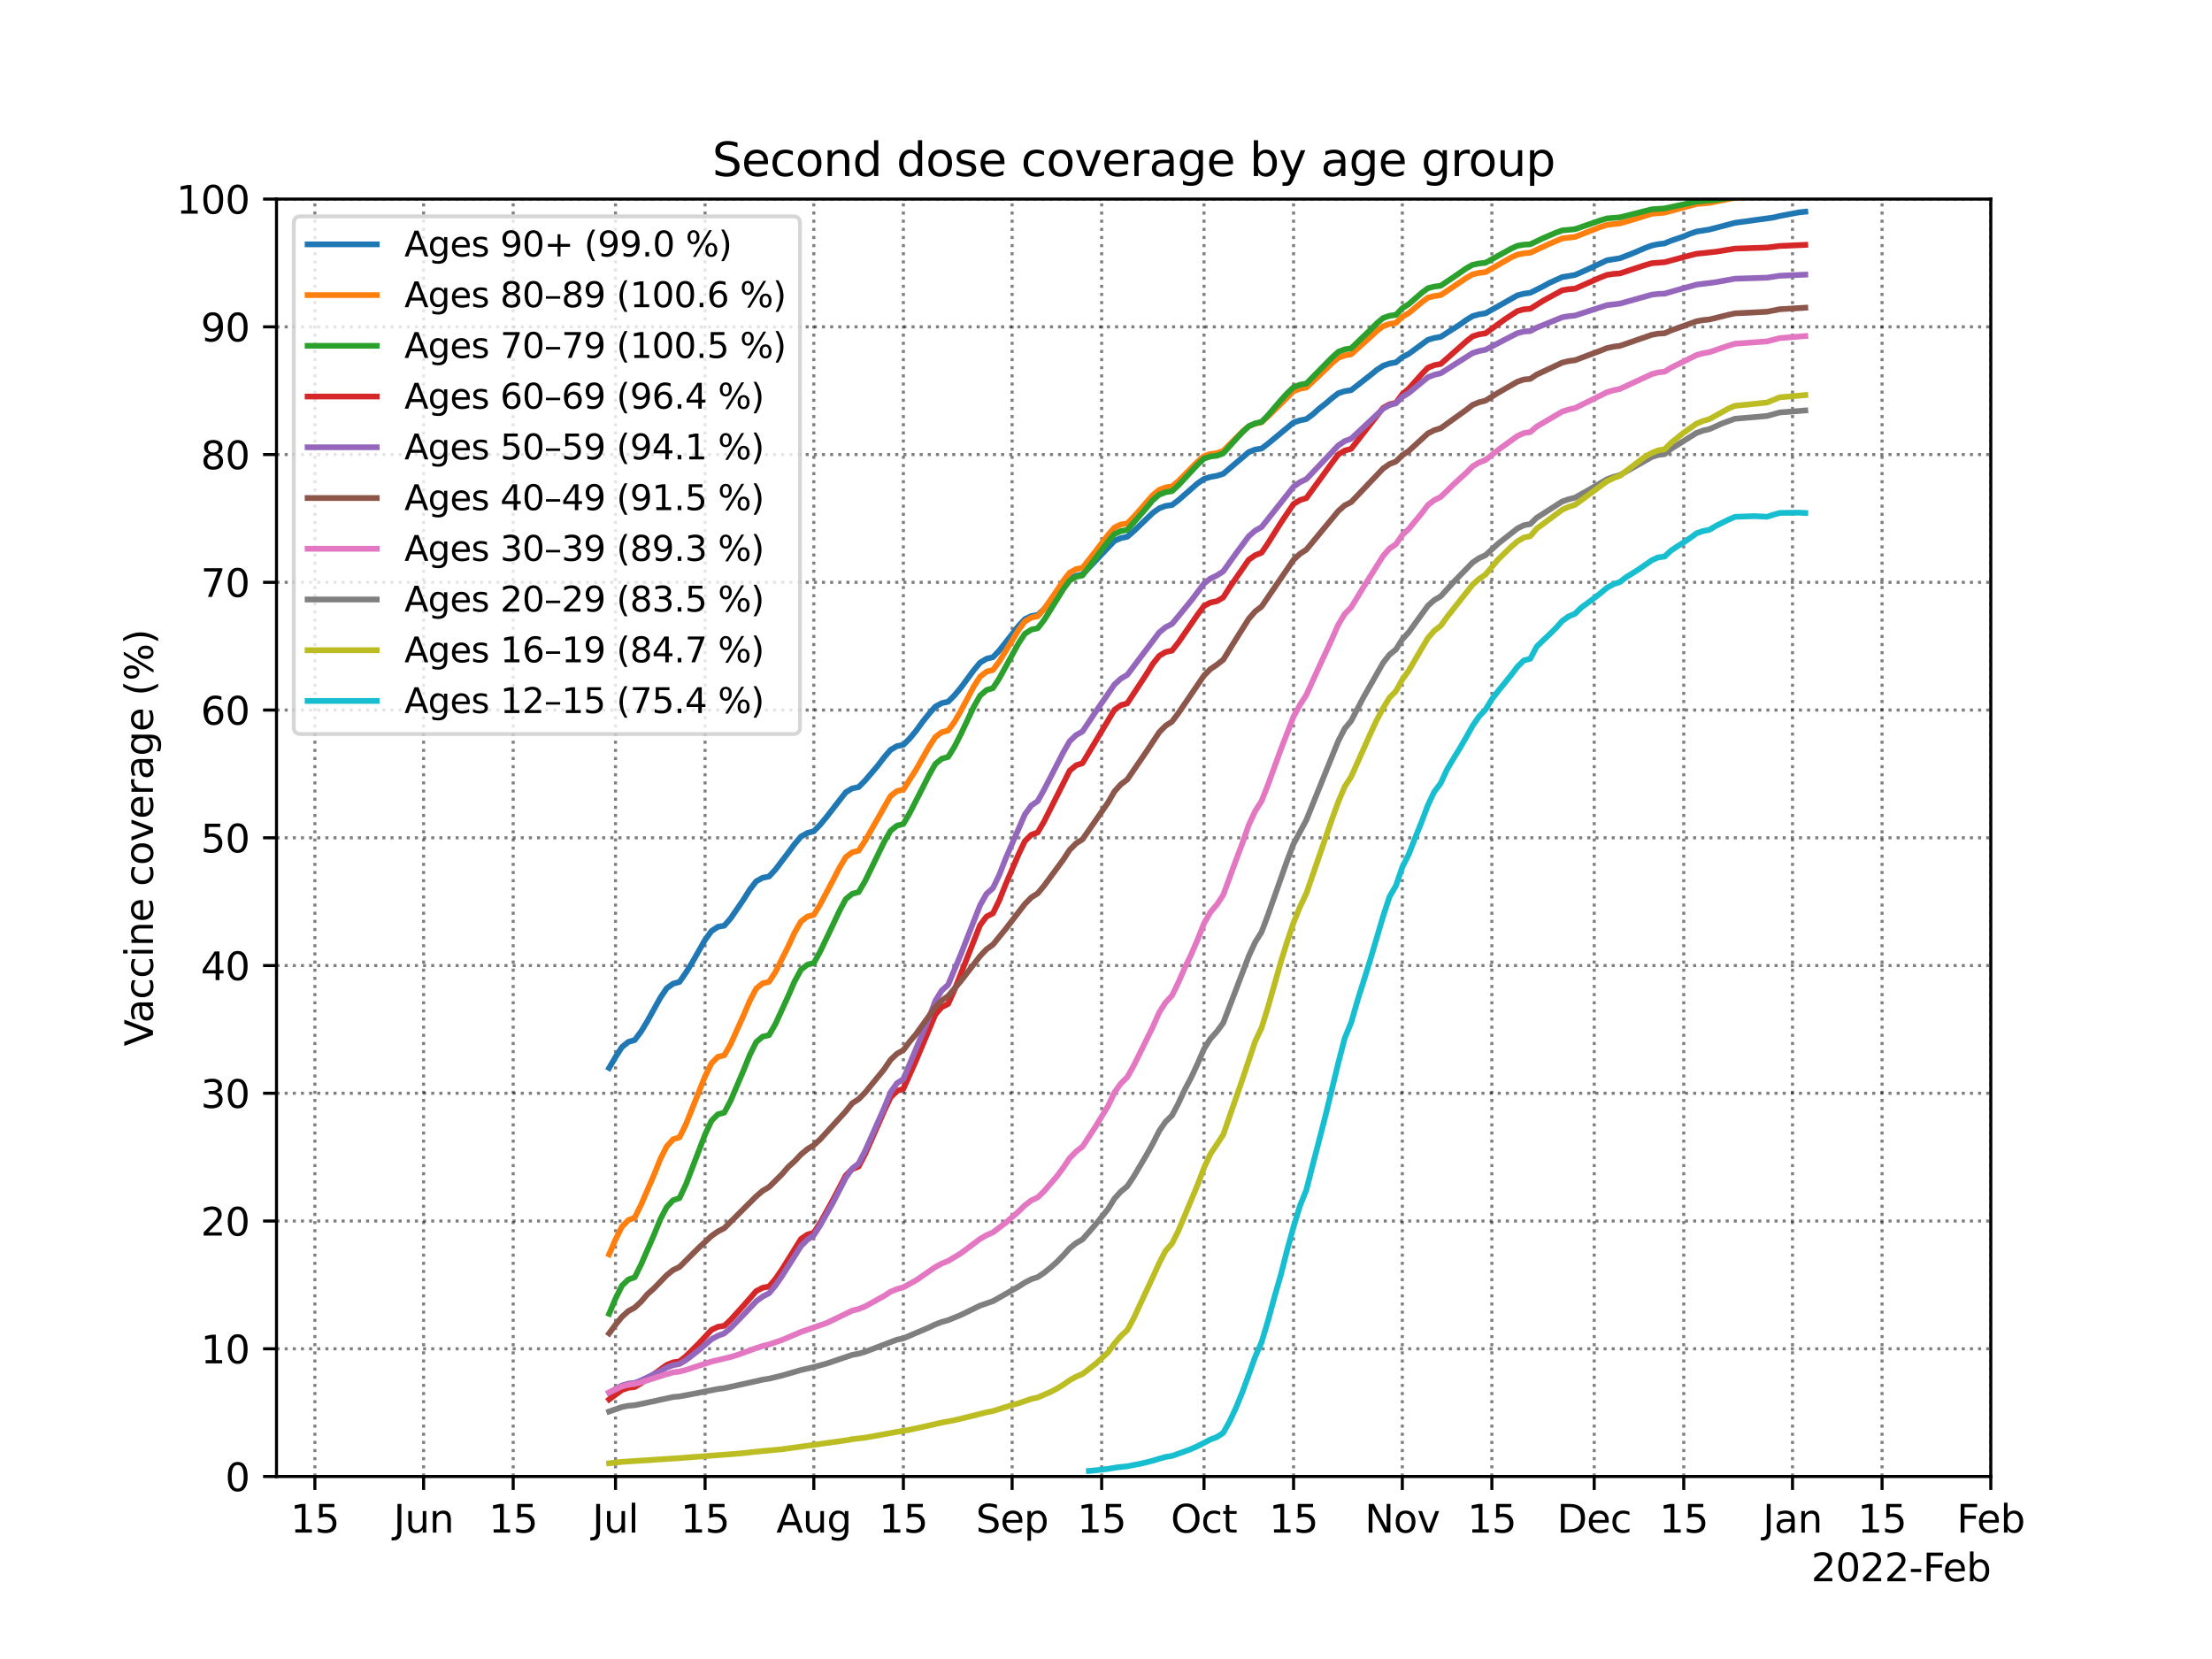 <?xml version="1.0" encoding="utf-8" standalone="no"?>
<!DOCTYPE svg PUBLIC "-//W3C//DTD SVG 1.1//EN"
  "http://www.w3.org/Graphics/SVG/1.1/DTD/svg11.dtd">
<svg xmlns:xlink="http://www.w3.org/1999/xlink" width="576pt" height="432pt" viewBox="0 0 576 432" xmlns="http://www.w3.org/2000/svg" version="1.1">
 <defs>
  <style type="text/css">*{stroke-linejoin: round; stroke-linecap: butt}</style>
 </defs>
 <g id="figure_1">
  <g id="patch_1">
   <path d="M 0 432 
L 576 432 
L 576 0 
L 0 0 
z
" style="fill: #ffffff"/>
  </g>
  <g id="axes_1">
   <g id="patch_2">
    <path d="M 72 384.48 
L 518.4 384.48 
L 518.4 51.84 
L 72 51.84 
z
" style="fill: #ffffff"/>
   </g>
   <g id="matplotlib.axis_1">
    <g id="xtick_1">
     <g id="line2d_1">
      <path d="M 81.994 384.48 
L 81.994 51.84 
" clip-path="url(#p9c0dfdcc30)" style="fill: none; stroke-dasharray: 0.8,1.32; stroke-dashoffset: 0; stroke: #000000; stroke-opacity: 0.5; stroke-width: 0.8"/>
     </g>
     <g id="line2d_2">
      <defs>
       <path id="mdef17cb6da" d="M 0 0 
L 0 3.5 
" style="stroke: #000000; stroke-width: 0.8"/>
      </defs>
      <g>
       <use xlink:href="#mdef17cb6da" x="81.994" y="384.48" style="stroke: #000000; stroke-width: 0.8"/>
      </g>
     </g>
     <g id="text_1">
      <!-- 15 -->
      <g transform="translate(75.632 399.078)scale(0.1 -0.1)">
       <defs>
        <path id="DejaVuSans-31" d="M 794 531 
L 1825 531 
L 1825 4091 
L 703 3866 
L 703 4441 
L 1819 4666 
L 2450 4666 
L 2450 531 
L 3481 531 
L 3481 0 
L 794 0 
L 794 531 
z
" transform="scale(0.016)"/>
        <path id="DejaVuSans-35" d="M 691 4666 
L 3169 4666 
L 3169 4134 
L 1269 4134 
L 1269 2991 
Q 1406 3038 1543 3061 
Q 1681 3084 1819 3084 
Q 2600 3084 3056 2656 
Q 3513 2228 3513 1497 
Q 3513 744 3044 326 
Q 2575 -91 1722 -91 
Q 1428 -91 1123 -41 
Q 819 9 494 109 
L 494 744 
Q 775 591 1075 516 
Q 1375 441 1709 441 
Q 2250 441 2565 725 
Q 2881 1009 2881 1497 
Q 2881 1984 2565 2268 
Q 2250 2553 1709 2553 
Q 1456 2553 1204 2497 
Q 953 2441 691 2322 
L 691 4666 
z
" transform="scale(0.016)"/>
       </defs>
       <use xlink:href="#DejaVuSans-31"/>
       <use xlink:href="#DejaVuSans-35" x="63.623"/>
      </g>
     </g>
    </g>
    <g id="xtick_2">
     <g id="line2d_3">
      <path d="M 110.31 384.48 
L 110.31 51.84 
" clip-path="url(#p9c0dfdcc30)" style="fill: none; stroke-dasharray: 0.8,1.32; stroke-dashoffset: 0; stroke: #000000; stroke-opacity: 0.5; stroke-width: 0.8"/>
     </g>
     <g id="line2d_4">
      <g>
       <use xlink:href="#mdef17cb6da" x="110.31" y="384.48" style="stroke: #000000; stroke-width: 0.8"/>
      </g>
     </g>
     <g id="text_2">
      <!-- Jun -->
      <g transform="translate(102.498 399.078)scale(0.1 -0.1)">
       <defs>
        <path id="DejaVuSans-4a" d="M 628 4666 
L 1259 4666 
L 1259 325 
Q 1259 -519 939 -900 
Q 619 -1281 -91 -1281 
L -331 -1281 
L -331 -750 
L -134 -750 
Q 284 -750 456 -515 
Q 628 -281 628 325 
L 628 4666 
z
" transform="scale(0.016)"/>
        <path id="DejaVuSans-75" d="M 544 1381 
L 544 3500 
L 1119 3500 
L 1119 1403 
Q 1119 906 1312 657 
Q 1506 409 1894 409 
Q 2359 409 2629 706 
Q 2900 1003 2900 1516 
L 2900 3500 
L 3475 3500 
L 3475 0 
L 2900 0 
L 2900 538 
Q 2691 219 2414 64 
Q 2138 -91 1772 -91 
Q 1169 -91 856 284 
Q 544 659 544 1381 
z
M 1991 3584 
L 1991 3584 
z
" transform="scale(0.016)"/>
        <path id="DejaVuSans-6e" d="M 3513 2113 
L 3513 0 
L 2938 0 
L 2938 2094 
Q 2938 2591 2744 2837 
Q 2550 3084 2163 3084 
Q 1697 3084 1428 2787 
Q 1159 2491 1159 1978 
L 1159 0 
L 581 0 
L 581 3500 
L 1159 3500 
L 1159 2956 
Q 1366 3272 1645 3428 
Q 1925 3584 2291 3584 
Q 2894 3584 3203 3211 
Q 3513 2838 3513 2113 
z
" transform="scale(0.016)"/>
       </defs>
       <use xlink:href="#DejaVuSans-4a"/>
       <use xlink:href="#DejaVuSans-75" x="29.492"/>
       <use xlink:href="#DejaVuSans-6e" x="92.871"/>
      </g>
     </g>
    </g>
    <g id="xtick_3">
     <g id="line2d_5">
      <path d="M 133.63 384.48 
L 133.63 51.84 
" clip-path="url(#p9c0dfdcc30)" style="fill: none; stroke-dasharray: 0.8,1.32; stroke-dashoffset: 0; stroke: #000000; stroke-opacity: 0.5; stroke-width: 0.8"/>
     </g>
     <g id="line2d_6">
      <g>
       <use xlink:href="#mdef17cb6da" x="133.63" y="384.48" style="stroke: #000000; stroke-width: 0.8"/>
      </g>
     </g>
     <g id="text_3">
      <!-- 15 -->
      <g transform="translate(127.267 399.078)scale(0.1 -0.1)">
       <use xlink:href="#DejaVuSans-31"/>
       <use xlink:href="#DejaVuSans-35" x="63.623"/>
      </g>
     </g>
    </g>
    <g id="xtick_4">
     <g id="line2d_7">
      <path d="M 160.281 384.48 
L 160.281 51.84 
" clip-path="url(#p9c0dfdcc30)" style="fill: none; stroke-dasharray: 0.8,1.32; stroke-dashoffset: 0; stroke: #000000; stroke-opacity: 0.5; stroke-width: 0.8"/>
     </g>
     <g id="line2d_8">
      <g>
       <use xlink:href="#mdef17cb6da" x="160.281" y="384.48" style="stroke: #000000; stroke-width: 0.8"/>
      </g>
     </g>
     <g id="text_4">
      <!-- Jul -->
      <g transform="translate(154.248 399.078)scale(0.1 -0.1)">
       <defs>
        <path id="DejaVuSans-6c" d="M 603 4863 
L 1178 4863 
L 1178 0 
L 603 0 
L 603 4863 
z
" transform="scale(0.016)"/>
       </defs>
       <use xlink:href="#DejaVuSans-4a"/>
       <use xlink:href="#DejaVuSans-75" x="29.492"/>
       <use xlink:href="#DejaVuSans-6c" x="92.871"/>
      </g>
     </g>
    </g>
    <g id="xtick_5">
     <g id="line2d_9">
      <path d="M 183.6 384.48 
L 183.6 51.84 
" clip-path="url(#p9c0dfdcc30)" style="fill: none; stroke-dasharray: 0.8,1.32; stroke-dashoffset: 0; stroke: #000000; stroke-opacity: 0.5; stroke-width: 0.8"/>
     </g>
     <g id="line2d_10">
      <g>
       <use xlink:href="#mdef17cb6da" x="183.6" y="384.48" style="stroke: #000000; stroke-width: 0.8"/>
      </g>
     </g>
     <g id="text_5">
      <!-- 15 -->
      <g transform="translate(177.238 399.078)scale(0.1 -0.1)">
       <use xlink:href="#DejaVuSans-31"/>
       <use xlink:href="#DejaVuSans-35" x="63.623"/>
      </g>
     </g>
    </g>
    <g id="xtick_6">
     <g id="line2d_11">
      <path d="M 211.916 384.48 
L 211.916 51.84 
" clip-path="url(#p9c0dfdcc30)" style="fill: none; stroke-dasharray: 0.8,1.32; stroke-dashoffset: 0; stroke: #000000; stroke-opacity: 0.5; stroke-width: 0.8"/>
     </g>
     <g id="line2d_12">
      <g>
       <use xlink:href="#mdef17cb6da" x="211.916" y="384.48" style="stroke: #000000; stroke-width: 0.8"/>
      </g>
     </g>
     <g id="text_6">
      <!-- Aug -->
      <g transform="translate(202.153 399.078)scale(0.1 -0.1)">
       <defs>
        <path id="DejaVuSans-41" d="M 2188 4044 
L 1331 1722 
L 3047 1722 
L 2188 4044 
z
M 1831 4666 
L 2547 4666 
L 4325 0 
L 3669 0 
L 3244 1197 
L 1141 1197 
L 716 0 
L 50 0 
L 1831 4666 
z
" transform="scale(0.016)"/>
        <path id="DejaVuSans-67" d="M 2906 1791 
Q 2906 2416 2648 2759 
Q 2391 3103 1925 3103 
Q 1463 3103 1205 2759 
Q 947 2416 947 1791 
Q 947 1169 1205 825 
Q 1463 481 1925 481 
Q 2391 481 2648 825 
Q 2906 1169 2906 1791 
z
M 3481 434 
Q 3481 -459 3084 -895 
Q 2688 -1331 1869 -1331 
Q 1566 -1331 1297 -1286 
Q 1028 -1241 775 -1147 
L 775 -588 
Q 1028 -725 1275 -790 
Q 1522 -856 1778 -856 
Q 2344 -856 2625 -561 
Q 2906 -266 2906 331 
L 2906 616 
Q 2728 306 2450 153 
Q 2172 0 1784 0 
Q 1141 0 747 490 
Q 353 981 353 1791 
Q 353 2603 747 3093 
Q 1141 3584 1784 3584 
Q 2172 3584 2450 3431 
Q 2728 3278 2906 2969 
L 2906 3500 
L 3481 3500 
L 3481 434 
z
" transform="scale(0.016)"/>
       </defs>
       <use xlink:href="#DejaVuSans-41"/>
       <use xlink:href="#DejaVuSans-75" x="68.408"/>
       <use xlink:href="#DejaVuSans-67" x="131.787"/>
      </g>
     </g>
    </g>
    <g id="xtick_7">
     <g id="line2d_13">
      <path d="M 235.236 384.48 
L 235.236 51.84 
" clip-path="url(#p9c0dfdcc30)" style="fill: none; stroke-dasharray: 0.8,1.32; stroke-dashoffset: 0; stroke: #000000; stroke-opacity: 0.5; stroke-width: 0.8"/>
     </g>
     <g id="line2d_14">
      <g>
       <use xlink:href="#mdef17cb6da" x="235.236" y="384.48" style="stroke: #000000; stroke-width: 0.8"/>
      </g>
     </g>
     <g id="text_7">
      <!-- 15 -->
      <g transform="translate(228.873 399.078)scale(0.1 -0.1)">
       <use xlink:href="#DejaVuSans-31"/>
       <use xlink:href="#DejaVuSans-35" x="63.623"/>
      </g>
     </g>
    </g>
    <g id="xtick_8">
     <g id="line2d_15">
      <path d="M 263.552 384.48 
L 263.552 51.84 
" clip-path="url(#p9c0dfdcc30)" style="fill: none; stroke-dasharray: 0.8,1.32; stroke-dashoffset: 0; stroke: #000000; stroke-opacity: 0.5; stroke-width: 0.8"/>
     </g>
     <g id="line2d_16">
      <g>
       <use xlink:href="#mdef17cb6da" x="263.552" y="384.48" style="stroke: #000000; stroke-width: 0.8"/>
      </g>
     </g>
     <g id="text_8">
      <!-- Sep -->
      <g transform="translate(254.127 399.078)scale(0.1 -0.1)">
       <defs>
        <path id="DejaVuSans-53" d="M 3425 4513 
L 3425 3897 
Q 3066 4069 2747 4153 
Q 2428 4238 2131 4238 
Q 1616 4238 1336 4038 
Q 1056 3838 1056 3469 
Q 1056 3159 1242 3001 
Q 1428 2844 1947 2747 
L 2328 2669 
Q 3034 2534 3370 2195 
Q 3706 1856 3706 1288 
Q 3706 609 3251 259 
Q 2797 -91 1919 -91 
Q 1588 -91 1214 -16 
Q 841 59 441 206 
L 441 856 
Q 825 641 1194 531 
Q 1563 422 1919 422 
Q 2459 422 2753 634 
Q 3047 847 3047 1241 
Q 3047 1584 2836 1778 
Q 2625 1972 2144 2069 
L 1759 2144 
Q 1053 2284 737 2584 
Q 422 2884 422 3419 
Q 422 4038 858 4394 
Q 1294 4750 2059 4750 
Q 2388 4750 2728 4690 
Q 3069 4631 3425 4513 
z
" transform="scale(0.016)"/>
        <path id="DejaVuSans-65" d="M 3597 1894 
L 3597 1613 
L 953 1613 
Q 991 1019 1311 708 
Q 1631 397 2203 397 
Q 2534 397 2845 478 
Q 3156 559 3463 722 
L 3463 178 
Q 3153 47 2828 -22 
Q 2503 -91 2169 -91 
Q 1331 -91 842 396 
Q 353 884 353 1716 
Q 353 2575 817 3079 
Q 1281 3584 2069 3584 
Q 2775 3584 3186 3129 
Q 3597 2675 3597 1894 
z
M 3022 2063 
Q 3016 2534 2758 2815 
Q 2500 3097 2075 3097 
Q 1594 3097 1305 2825 
Q 1016 2553 972 2059 
L 3022 2063 
z
" transform="scale(0.016)"/>
        <path id="DejaVuSans-70" d="M 1159 525 
L 1159 -1331 
L 581 -1331 
L 581 3500 
L 1159 3500 
L 1159 2969 
Q 1341 3281 1617 3432 
Q 1894 3584 2278 3584 
Q 2916 3584 3314 3078 
Q 3713 2572 3713 1747 
Q 3713 922 3314 415 
Q 2916 -91 2278 -91 
Q 1894 -91 1617 61 
Q 1341 213 1159 525 
z
M 3116 1747 
Q 3116 2381 2855 2742 
Q 2594 3103 2138 3103 
Q 1681 3103 1420 2742 
Q 1159 2381 1159 1747 
Q 1159 1113 1420 752 
Q 1681 391 2138 391 
Q 2594 391 2855 752 
Q 3116 1113 3116 1747 
z
" transform="scale(0.016)"/>
       </defs>
       <use xlink:href="#DejaVuSans-53"/>
       <use xlink:href="#DejaVuSans-65" x="63.477"/>
       <use xlink:href="#DejaVuSans-70" x="125"/>
      </g>
     </g>
    </g>
    <g id="xtick_9">
     <g id="line2d_17">
      <path d="M 286.872 384.48 
L 286.872 51.84 
" clip-path="url(#p9c0dfdcc30)" style="fill: none; stroke-dasharray: 0.8,1.32; stroke-dashoffset: 0; stroke: #000000; stroke-opacity: 0.5; stroke-width: 0.8"/>
     </g>
     <g id="line2d_18">
      <g>
       <use xlink:href="#mdef17cb6da" x="286.872" y="384.48" style="stroke: #000000; stroke-width: 0.8"/>
      </g>
     </g>
     <g id="text_9">
      <!-- 15 -->
      <g transform="translate(280.509 399.078)scale(0.1 -0.1)">
       <use xlink:href="#DejaVuSans-31"/>
       <use xlink:href="#DejaVuSans-35" x="63.623"/>
      </g>
     </g>
    </g>
    <g id="xtick_10">
     <g id="line2d_19">
      <path d="M 313.522 384.48 
L 313.522 51.84 
" clip-path="url(#p9c0dfdcc30)" style="fill: none; stroke-dasharray: 0.8,1.32; stroke-dashoffset: 0; stroke: #000000; stroke-opacity: 0.5; stroke-width: 0.8"/>
     </g>
     <g id="line2d_20">
      <g>
       <use xlink:href="#mdef17cb6da" x="313.522" y="384.48" style="stroke: #000000; stroke-width: 0.8"/>
      </g>
     </g>
     <g id="text_10">
      <!-- Oct -->
      <g transform="translate(304.877 399.078)scale(0.1 -0.1)">
       <defs>
        <path id="DejaVuSans-4f" d="M 2522 4238 
Q 1834 4238 1429 3725 
Q 1025 3213 1025 2328 
Q 1025 1447 1429 934 
Q 1834 422 2522 422 
Q 3209 422 3611 934 
Q 4013 1447 4013 2328 
Q 4013 3213 3611 3725 
Q 3209 4238 2522 4238 
z
M 2522 4750 
Q 3503 4750 4090 4092 
Q 4678 3434 4678 2328 
Q 4678 1225 4090 567 
Q 3503 -91 2522 -91 
Q 1538 -91 948 565 
Q 359 1222 359 2328 
Q 359 3434 948 4092 
Q 1538 4750 2522 4750 
z
" transform="scale(0.016)"/>
        <path id="DejaVuSans-63" d="M 3122 3366 
L 3122 2828 
Q 2878 2963 2633 3030 
Q 2388 3097 2138 3097 
Q 1578 3097 1268 2742 
Q 959 2388 959 1747 
Q 959 1106 1268 751 
Q 1578 397 2138 397 
Q 2388 397 2633 464 
Q 2878 531 3122 666 
L 3122 134 
Q 2881 22 2623 -34 
Q 2366 -91 2075 -91 
Q 1284 -91 818 406 
Q 353 903 353 1747 
Q 353 2603 823 3093 
Q 1294 3584 2113 3584 
Q 2378 3584 2631 3529 
Q 2884 3475 3122 3366 
z
" transform="scale(0.016)"/>
        <path id="DejaVuSans-74" d="M 1172 4494 
L 1172 3500 
L 2356 3500 
L 2356 3053 
L 1172 3053 
L 1172 1153 
Q 1172 725 1289 603 
Q 1406 481 1766 481 
L 2356 481 
L 2356 0 
L 1766 0 
Q 1100 0 847 248 
Q 594 497 594 1153 
L 594 3053 
L 172 3053 
L 172 3500 
L 594 3500 
L 594 4494 
L 1172 4494 
z
" transform="scale(0.016)"/>
       </defs>
       <use xlink:href="#DejaVuSans-4f"/>
       <use xlink:href="#DejaVuSans-63" x="78.711"/>
       <use xlink:href="#DejaVuSans-74" x="133.691"/>
      </g>
     </g>
    </g>
    <g id="xtick_11">
     <g id="line2d_21">
      <path d="M 336.842 384.48 
L 336.842 51.84 
" clip-path="url(#p9c0dfdcc30)" style="fill: none; stroke-dasharray: 0.8,1.32; stroke-dashoffset: 0; stroke: #000000; stroke-opacity: 0.5; stroke-width: 0.8"/>
     </g>
     <g id="line2d_22">
      <g>
       <use xlink:href="#mdef17cb6da" x="336.842" y="384.48" style="stroke: #000000; stroke-width: 0.8"/>
      </g>
     </g>
     <g id="text_11">
      <!-- 15 -->
      <g transform="translate(330.479 399.078)scale(0.1 -0.1)">
       <use xlink:href="#DejaVuSans-31"/>
       <use xlink:href="#DejaVuSans-35" x="63.623"/>
      </g>
     </g>
    </g>
    <g id="xtick_12">
     <g id="line2d_23">
      <path d="M 365.158 384.48 
L 365.158 51.84 
" clip-path="url(#p9c0dfdcc30)" style="fill: none; stroke-dasharray: 0.8,1.32; stroke-dashoffset: 0; stroke: #000000; stroke-opacity: 0.5; stroke-width: 0.8"/>
     </g>
     <g id="line2d_24">
      <g>
       <use xlink:href="#mdef17cb6da" x="365.158" y="384.48" style="stroke: #000000; stroke-width: 0.8"/>
      </g>
     </g>
     <g id="text_12">
      <!-- Nov -->
      <g transform="translate(355.399 399.078)scale(0.1 -0.1)">
       <defs>
        <path id="DejaVuSans-4e" d="M 628 4666 
L 1478 4666 
L 3547 763 
L 3547 4666 
L 4159 4666 
L 4159 0 
L 3309 0 
L 1241 3903 
L 1241 0 
L 628 0 
L 628 4666 
z
" transform="scale(0.016)"/>
        <path id="DejaVuSans-6f" d="M 1959 3097 
Q 1497 3097 1228 2736 
Q 959 2375 959 1747 
Q 959 1119 1226 758 
Q 1494 397 1959 397 
Q 2419 397 2687 759 
Q 2956 1122 2956 1747 
Q 2956 2369 2687 2733 
Q 2419 3097 1959 3097 
z
M 1959 3584 
Q 2709 3584 3137 3096 
Q 3566 2609 3566 1747 
Q 3566 888 3137 398 
Q 2709 -91 1959 -91 
Q 1206 -91 779 398 
Q 353 888 353 1747 
Q 353 2609 779 3096 
Q 1206 3584 1959 3584 
z
" transform="scale(0.016)"/>
        <path id="DejaVuSans-76" d="M 191 3500 
L 800 3500 
L 1894 563 
L 2988 3500 
L 3597 3500 
L 2284 0 
L 1503 0 
L 191 3500 
z
" transform="scale(0.016)"/>
       </defs>
       <use xlink:href="#DejaVuSans-4e"/>
       <use xlink:href="#DejaVuSans-6f" x="74.805"/>
       <use xlink:href="#DejaVuSans-76" x="135.986"/>
      </g>
     </g>
    </g>
    <g id="xtick_13">
     <g id="line2d_25">
      <path d="M 388.478 384.48 
L 388.478 51.84 
" clip-path="url(#p9c0dfdcc30)" style="fill: none; stroke-dasharray: 0.8,1.32; stroke-dashoffset: 0; stroke: #000000; stroke-opacity: 0.5; stroke-width: 0.8"/>
     </g>
     <g id="line2d_26">
      <g>
       <use xlink:href="#mdef17cb6da" x="388.478" y="384.48" style="stroke: #000000; stroke-width: 0.8"/>
      </g>
     </g>
     <g id="text_13">
      <!-- 15 -->
      <g transform="translate(382.115 399.078)scale(0.1 -0.1)">
       <use xlink:href="#DejaVuSans-31"/>
       <use xlink:href="#DejaVuSans-35" x="63.623"/>
      </g>
     </g>
    </g>
    <g id="xtick_14">
     <g id="line2d_27">
      <path d="M 415.128 384.48 
L 415.128 51.84 
" clip-path="url(#p9c0dfdcc30)" style="fill: none; stroke-dasharray: 0.8,1.32; stroke-dashoffset: 0; stroke: #000000; stroke-opacity: 0.5; stroke-width: 0.8"/>
     </g>
     <g id="line2d_28">
      <g>
       <use xlink:href="#mdef17cb6da" x="415.128" y="384.48" style="stroke: #000000; stroke-width: 0.8"/>
      </g>
     </g>
     <g id="text_14">
      <!-- Dec -->
      <g transform="translate(405.453 399.078)scale(0.1 -0.1)">
       <defs>
        <path id="DejaVuSans-44" d="M 1259 4147 
L 1259 519 
L 2022 519 
Q 2988 519 3436 956 
Q 3884 1394 3884 2338 
Q 3884 3275 3436 3711 
Q 2988 4147 2022 4147 
L 1259 4147 
z
M 628 4666 
L 1925 4666 
Q 3281 4666 3915 4102 
Q 4550 3538 4550 2338 
Q 4550 1131 3912 565 
Q 3275 0 1925 0 
L 628 0 
L 628 4666 
z
" transform="scale(0.016)"/>
       </defs>
       <use xlink:href="#DejaVuSans-44"/>
       <use xlink:href="#DejaVuSans-65" x="77.002"/>
       <use xlink:href="#DejaVuSans-63" x="138.525"/>
      </g>
     </g>
    </g>
    <g id="xtick_15">
     <g id="line2d_29">
      <path d="M 438.448 384.48 
L 438.448 51.84 
" clip-path="url(#p9c0dfdcc30)" style="fill: none; stroke-dasharray: 0.8,1.32; stroke-dashoffset: 0; stroke: #000000; stroke-opacity: 0.5; stroke-width: 0.8"/>
     </g>
     <g id="line2d_30">
      <g>
       <use xlink:href="#mdef17cb6da" x="438.448" y="384.48" style="stroke: #000000; stroke-width: 0.8"/>
      </g>
     </g>
     <g id="text_15">
      <!-- 15 -->
      <g transform="translate(432.085 399.078)scale(0.1 -0.1)">
       <use xlink:href="#DejaVuSans-31"/>
       <use xlink:href="#DejaVuSans-35" x="63.623"/>
      </g>
     </g>
    </g>
    <g id="xtick_16">
     <g id="line2d_31">
      <path d="M 466.764 384.48 
L 466.764 51.84 
" clip-path="url(#p9c0dfdcc30)" style="fill: none; stroke-dasharray: 0.8,1.32; stroke-dashoffset: 0; stroke: #000000; stroke-opacity: 0.5; stroke-width: 0.8"/>
     </g>
     <g id="line2d_32">
      <g>
       <use xlink:href="#mdef17cb6da" x="466.764" y="384.48" style="stroke: #000000; stroke-width: 0.8"/>
      </g>
     </g>
     <g id="text_16">
      <!-- Jan -->
      <g transform="translate(459.056 399.078)scale(0.1 -0.1)">
       <defs>
        <path id="DejaVuSans-61" d="M 2194 1759 
Q 1497 1759 1228 1600 
Q 959 1441 959 1056 
Q 959 750 1161 570 
Q 1363 391 1709 391 
Q 2188 391 2477 730 
Q 2766 1069 2766 1631 
L 2766 1759 
L 2194 1759 
z
M 3341 1997 
L 3341 0 
L 2766 0 
L 2766 531 
Q 2569 213 2275 61 
Q 1981 -91 1556 -91 
Q 1019 -91 701 211 
Q 384 513 384 1019 
Q 384 1609 779 1909 
Q 1175 2209 1959 2209 
L 2766 2209 
L 2766 2266 
Q 2766 2663 2505 2880 
Q 2244 3097 1772 3097 
Q 1472 3097 1187 3025 
Q 903 2953 641 2809 
L 641 3341 
Q 956 3463 1253 3523 
Q 1550 3584 1831 3584 
Q 2591 3584 2966 3190 
Q 3341 2797 3341 1997 
z
" transform="scale(0.016)"/>
       </defs>
       <use xlink:href="#DejaVuSans-4a"/>
       <use xlink:href="#DejaVuSans-61" x="29.492"/>
       <use xlink:href="#DejaVuSans-6e" x="90.771"/>
      </g>
     </g>
    </g>
    <g id="xtick_17">
     <g id="line2d_33">
      <path d="M 490.084 384.48 
L 490.084 51.84 
" clip-path="url(#p9c0dfdcc30)" style="fill: none; stroke-dasharray: 0.8,1.32; stroke-dashoffset: 0; stroke: #000000; stroke-opacity: 0.5; stroke-width: 0.8"/>
     </g>
     <g id="line2d_34">
      <g>
       <use xlink:href="#mdef17cb6da" x="490.084" y="384.48" style="stroke: #000000; stroke-width: 0.8"/>
      </g>
     </g>
     <g id="text_17">
      <!-- 15 -->
      <g transform="translate(483.721 399.078)scale(0.1 -0.1)">
       <use xlink:href="#DejaVuSans-31"/>
       <use xlink:href="#DejaVuSans-35" x="63.623"/>
      </g>
     </g>
    </g>
    <g id="xtick_18">
     <g id="line2d_35">
      <path d="M 518.4 384.48 
L 518.4 51.84 
" clip-path="url(#p9c0dfdcc30)" style="fill: none; stroke-dasharray: 0.8,1.32; stroke-dashoffset: 0; stroke: #000000; stroke-opacity: 0.5; stroke-width: 0.8"/>
     </g>
     <g id="line2d_36">
      <g>
       <use xlink:href="#mdef17cb6da" x="518.4" y="384.48" style="stroke: #000000; stroke-width: 0.8"/>
      </g>
     </g>
     <g id="text_18">
      <!-- Feb -->
      <g transform="translate(509.548 399.078)scale(0.1 -0.1)">
       <defs>
        <path id="DejaVuSans-46" d="M 628 4666 
L 3309 4666 
L 3309 4134 
L 1259 4134 
L 1259 2759 
L 3109 2759 
L 3109 2228 
L 1259 2228 
L 1259 0 
L 628 0 
L 628 4666 
z
" transform="scale(0.016)"/>
        <path id="DejaVuSans-62" d="M 3116 1747 
Q 3116 2381 2855 2742 
Q 2594 3103 2138 3103 
Q 1681 3103 1420 2742 
Q 1159 2381 1159 1747 
Q 1159 1113 1420 752 
Q 1681 391 2138 391 
Q 2594 391 2855 752 
Q 3116 1113 3116 1747 
z
M 1159 2969 
Q 1341 3281 1617 3432 
Q 1894 3584 2278 3584 
Q 2916 3584 3314 3078 
Q 3713 2572 3713 1747 
Q 3713 922 3314 415 
Q 2916 -91 2278 -91 
Q 1894 -91 1617 61 
Q 1341 213 1159 525 
L 1159 0 
L 581 0 
L 581 4863 
L 1159 4863 
L 1159 2969 
z
" transform="scale(0.016)"/>
       </defs>
       <use xlink:href="#DejaVuSans-46"/>
       <use xlink:href="#DejaVuSans-65" x="52.02"/>
       <use xlink:href="#DejaVuSans-62" x="113.543"/>
      </g>
     </g>
    </g>
    <g id="text_19">
     <!-- 2022-Feb -->
     <g transform="translate(471.639 411.757)scale(0.1 -0.1)">
      <defs>
       <path id="DejaVuSans-32" d="M 1228 531 
L 3431 531 
L 3431 0 
L 469 0 
L 469 531 
Q 828 903 1448 1529 
Q 2069 2156 2228 2338 
Q 2531 2678 2651 2914 
Q 2772 3150 2772 3378 
Q 2772 3750 2511 3984 
Q 2250 4219 1831 4219 
Q 1534 4219 1204 4116 
Q 875 4013 500 3803 
L 500 4441 
Q 881 4594 1212 4672 
Q 1544 4750 1819 4750 
Q 2544 4750 2975 4387 
Q 3406 4025 3406 3419 
Q 3406 3131 3298 2873 
Q 3191 2616 2906 2266 
Q 2828 2175 2409 1742 
Q 1991 1309 1228 531 
z
" transform="scale(0.016)"/>
       <path id="DejaVuSans-30" d="M 2034 4250 
Q 1547 4250 1301 3770 
Q 1056 3291 1056 2328 
Q 1056 1369 1301 889 
Q 1547 409 2034 409 
Q 2525 409 2770 889 
Q 3016 1369 3016 2328 
Q 3016 3291 2770 3770 
Q 2525 4250 2034 4250 
z
M 2034 4750 
Q 2819 4750 3233 4129 
Q 3647 3509 3647 2328 
Q 3647 1150 3233 529 
Q 2819 -91 2034 -91 
Q 1250 -91 836 529 
Q 422 1150 422 2328 
Q 422 3509 836 4129 
Q 1250 4750 2034 4750 
z
" transform="scale(0.016)"/>
       <path id="DejaVuSans-2d" d="M 313 2009 
L 1997 2009 
L 1997 1497 
L 313 1497 
L 313 2009 
z
" transform="scale(0.016)"/>
      </defs>
      <use xlink:href="#DejaVuSans-32"/>
      <use xlink:href="#DejaVuSans-30" x="63.623"/>
      <use xlink:href="#DejaVuSans-32" x="127.246"/>
      <use xlink:href="#DejaVuSans-32" x="190.869"/>
      <use xlink:href="#DejaVuSans-2d" x="254.492"/>
      <use xlink:href="#DejaVuSans-46" x="290.576"/>
      <use xlink:href="#DejaVuSans-65" x="342.596"/>
      <use xlink:href="#DejaVuSans-62" x="404.119"/>
     </g>
    </g>
   </g>
   <g id="matplotlib.axis_2">
    <g id="ytick_1">
     <g id="line2d_37">
      <path d="M 72 384.48 
L 518.4 384.48 
" clip-path="url(#p9c0dfdcc30)" style="fill: none; stroke-dasharray: 0.8,1.32; stroke-dashoffset: 0; stroke: #000000; stroke-opacity: 0.5; stroke-width: 0.8"/>
     </g>
     <g id="line2d_38">
      <defs>
       <path id="m9055366310" d="M 0 0 
L -3.5 0 
" style="stroke: #000000; stroke-width: 0.8"/>
      </defs>
      <g>
       <use xlink:href="#m9055366310" x="72" y="384.48" style="stroke: #000000; stroke-width: 0.8"/>
      </g>
     </g>
     <g id="text_20">
      <!-- 0 -->
      <g transform="translate(58.638 388.279)scale(0.1 -0.1)">
       <use xlink:href="#DejaVuSans-30"/>
      </g>
     </g>
    </g>
    <g id="ytick_2">
     <g id="line2d_39">
      <path d="M 72 351.216 
L 518.4 351.216 
" clip-path="url(#p9c0dfdcc30)" style="fill: none; stroke-dasharray: 0.8,1.32; stroke-dashoffset: 0; stroke: #000000; stroke-opacity: 0.5; stroke-width: 0.8"/>
     </g>
     <g id="line2d_40">
      <g>
       <use xlink:href="#m9055366310" x="72" y="351.216" style="stroke: #000000; stroke-width: 0.8"/>
      </g>
     </g>
     <g id="text_21">
      <!-- 10 -->
      <g transform="translate(52.275 355.015)scale(0.1 -0.1)">
       <use xlink:href="#DejaVuSans-31"/>
       <use xlink:href="#DejaVuSans-30" x="63.623"/>
      </g>
     </g>
    </g>
    <g id="ytick_3">
     <g id="line2d_41">
      <path d="M 72 317.952 
L 518.4 317.952 
" clip-path="url(#p9c0dfdcc30)" style="fill: none; stroke-dasharray: 0.8,1.32; stroke-dashoffset: 0; stroke: #000000; stroke-opacity: 0.5; stroke-width: 0.8"/>
     </g>
     <g id="line2d_42">
      <g>
       <use xlink:href="#m9055366310" x="72" y="317.952" style="stroke: #000000; stroke-width: 0.8"/>
      </g>
     </g>
     <g id="text_22">
      <!-- 20 -->
      <g transform="translate(52.275 321.751)scale(0.1 -0.1)">
       <use xlink:href="#DejaVuSans-32"/>
       <use xlink:href="#DejaVuSans-30" x="63.623"/>
      </g>
     </g>
    </g>
    <g id="ytick_4">
     <g id="line2d_43">
      <path d="M 72 284.688 
L 518.4 284.688 
" clip-path="url(#p9c0dfdcc30)" style="fill: none; stroke-dasharray: 0.8,1.32; stroke-dashoffset: 0; stroke: #000000; stroke-opacity: 0.5; stroke-width: 0.8"/>
     </g>
     <g id="line2d_44">
      <g>
       <use xlink:href="#m9055366310" x="72" y="284.688" style="stroke: #000000; stroke-width: 0.8"/>
      </g>
     </g>
     <g id="text_23">
      <!-- 30 -->
      <g transform="translate(52.275 288.487)scale(0.1 -0.1)">
       <defs>
        <path id="DejaVuSans-33" d="M 2597 2516 
Q 3050 2419 3304 2112 
Q 3559 1806 3559 1356 
Q 3559 666 3084 287 
Q 2609 -91 1734 -91 
Q 1441 -91 1130 -33 
Q 819 25 488 141 
L 488 750 
Q 750 597 1062 519 
Q 1375 441 1716 441 
Q 2309 441 2620 675 
Q 2931 909 2931 1356 
Q 2931 1769 2642 2001 
Q 2353 2234 1838 2234 
L 1294 2234 
L 1294 2753 
L 1863 2753 
Q 2328 2753 2575 2939 
Q 2822 3125 2822 3475 
Q 2822 3834 2567 4026 
Q 2313 4219 1838 4219 
Q 1578 4219 1281 4162 
Q 984 4106 628 3988 
L 628 4550 
Q 988 4650 1302 4700 
Q 1616 4750 1894 4750 
Q 2613 4750 3031 4423 
Q 3450 4097 3450 3541 
Q 3450 3153 3228 2886 
Q 3006 2619 2597 2516 
z
" transform="scale(0.016)"/>
       </defs>
       <use xlink:href="#DejaVuSans-33"/>
       <use xlink:href="#DejaVuSans-30" x="63.623"/>
      </g>
     </g>
    </g>
    <g id="ytick_5">
     <g id="line2d_45">
      <path d="M 72 251.424 
L 518.4 251.424 
" clip-path="url(#p9c0dfdcc30)" style="fill: none; stroke-dasharray: 0.8,1.32; stroke-dashoffset: 0; stroke: #000000; stroke-opacity: 0.5; stroke-width: 0.8"/>
     </g>
     <g id="line2d_46">
      <g>
       <use xlink:href="#m9055366310" x="72" y="251.424" style="stroke: #000000; stroke-width: 0.8"/>
      </g>
     </g>
     <g id="text_24">
      <!-- 40 -->
      <g transform="translate(52.275 255.223)scale(0.1 -0.1)">
       <defs>
        <path id="DejaVuSans-34" d="M 2419 4116 
L 825 1625 
L 2419 1625 
L 2419 4116 
z
M 2253 4666 
L 3047 4666 
L 3047 1625 
L 3713 1625 
L 3713 1100 
L 3047 1100 
L 3047 0 
L 2419 0 
L 2419 1100 
L 313 1100 
L 313 1709 
L 2253 4666 
z
" transform="scale(0.016)"/>
       </defs>
       <use xlink:href="#DejaVuSans-34"/>
       <use xlink:href="#DejaVuSans-30" x="63.623"/>
      </g>
     </g>
    </g>
    <g id="ytick_6">
     <g id="line2d_47">
      <path d="M 72 218.16 
L 518.4 218.16 
" clip-path="url(#p9c0dfdcc30)" style="fill: none; stroke-dasharray: 0.8,1.32; stroke-dashoffset: 0; stroke: #000000; stroke-opacity: 0.5; stroke-width: 0.8"/>
     </g>
     <g id="line2d_48">
      <g>
       <use xlink:href="#m9055366310" x="72" y="218.16" style="stroke: #000000; stroke-width: 0.8"/>
      </g>
     </g>
     <g id="text_25">
      <!-- 50 -->
      <g transform="translate(52.275 221.959)scale(0.1 -0.1)">
       <use xlink:href="#DejaVuSans-35"/>
       <use xlink:href="#DejaVuSans-30" x="63.623"/>
      </g>
     </g>
    </g>
    <g id="ytick_7">
     <g id="line2d_49">
      <path d="M 72 184.896 
L 518.4 184.896 
" clip-path="url(#p9c0dfdcc30)" style="fill: none; stroke-dasharray: 0.8,1.32; stroke-dashoffset: 0; stroke: #000000; stroke-opacity: 0.5; stroke-width: 0.8"/>
     </g>
     <g id="line2d_50">
      <g>
       <use xlink:href="#m9055366310" x="72" y="184.896" style="stroke: #000000; stroke-width: 0.8"/>
      </g>
     </g>
     <g id="text_26">
      <!-- 60 -->
      <g transform="translate(52.275 188.695)scale(0.1 -0.1)">
       <defs>
        <path id="DejaVuSans-36" d="M 2113 2584 
Q 1688 2584 1439 2293 
Q 1191 2003 1191 1497 
Q 1191 994 1439 701 
Q 1688 409 2113 409 
Q 2538 409 2786 701 
Q 3034 994 3034 1497 
Q 3034 2003 2786 2293 
Q 2538 2584 2113 2584 
z
M 3366 4563 
L 3366 3988 
Q 3128 4100 2886 4159 
Q 2644 4219 2406 4219 
Q 1781 4219 1451 3797 
Q 1122 3375 1075 2522 
Q 1259 2794 1537 2939 
Q 1816 3084 2150 3084 
Q 2853 3084 3261 2657 
Q 3669 2231 3669 1497 
Q 3669 778 3244 343 
Q 2819 -91 2113 -91 
Q 1303 -91 875 529 
Q 447 1150 447 2328 
Q 447 3434 972 4092 
Q 1497 4750 2381 4750 
Q 2619 4750 2861 4703 
Q 3103 4656 3366 4563 
z
" transform="scale(0.016)"/>
       </defs>
       <use xlink:href="#DejaVuSans-36"/>
       <use xlink:href="#DejaVuSans-30" x="63.623"/>
      </g>
     </g>
    </g>
    <g id="ytick_8">
     <g id="line2d_51">
      <path d="M 72 151.632 
L 518.4 151.632 
" clip-path="url(#p9c0dfdcc30)" style="fill: none; stroke-dasharray: 0.8,1.32; stroke-dashoffset: 0; stroke: #000000; stroke-opacity: 0.5; stroke-width: 0.8"/>
     </g>
     <g id="line2d_52">
      <g>
       <use xlink:href="#m9055366310" x="72" y="151.632" style="stroke: #000000; stroke-width: 0.8"/>
      </g>
     </g>
     <g id="text_27">
      <!-- 70 -->
      <g transform="translate(52.275 155.431)scale(0.1 -0.1)">
       <defs>
        <path id="DejaVuSans-37" d="M 525 4666 
L 3525 4666 
L 3525 4397 
L 1831 0 
L 1172 0 
L 2766 4134 
L 525 4134 
L 525 4666 
z
" transform="scale(0.016)"/>
       </defs>
       <use xlink:href="#DejaVuSans-37"/>
       <use xlink:href="#DejaVuSans-30" x="63.623"/>
      </g>
     </g>
    </g>
    <g id="ytick_9">
     <g id="line2d_53">
      <path d="M 72 118.368 
L 518.4 118.368 
" clip-path="url(#p9c0dfdcc30)" style="fill: none; stroke-dasharray: 0.8,1.32; stroke-dashoffset: 0; stroke: #000000; stroke-opacity: 0.5; stroke-width: 0.8"/>
     </g>
     <g id="line2d_54">
      <g>
       <use xlink:href="#m9055366310" x="72" y="118.368" style="stroke: #000000; stroke-width: 0.8"/>
      </g>
     </g>
     <g id="text_28">
      <!-- 80 -->
      <g transform="translate(52.275 122.167)scale(0.1 -0.1)">
       <defs>
        <path id="DejaVuSans-38" d="M 2034 2216 
Q 1584 2216 1326 1975 
Q 1069 1734 1069 1313 
Q 1069 891 1326 650 
Q 1584 409 2034 409 
Q 2484 409 2743 651 
Q 3003 894 3003 1313 
Q 3003 1734 2745 1975 
Q 2488 2216 2034 2216 
z
M 1403 2484 
Q 997 2584 770 2862 
Q 544 3141 544 3541 
Q 544 4100 942 4425 
Q 1341 4750 2034 4750 
Q 2731 4750 3128 4425 
Q 3525 4100 3525 3541 
Q 3525 3141 3298 2862 
Q 3072 2584 2669 2484 
Q 3125 2378 3379 2068 
Q 3634 1759 3634 1313 
Q 3634 634 3220 271 
Q 2806 -91 2034 -91 
Q 1263 -91 848 271 
Q 434 634 434 1313 
Q 434 1759 690 2068 
Q 947 2378 1403 2484 
z
M 1172 3481 
Q 1172 3119 1398 2916 
Q 1625 2713 2034 2713 
Q 2441 2713 2670 2916 
Q 2900 3119 2900 3481 
Q 2900 3844 2670 4047 
Q 2441 4250 2034 4250 
Q 1625 4250 1398 4047 
Q 1172 3844 1172 3481 
z
" transform="scale(0.016)"/>
       </defs>
       <use xlink:href="#DejaVuSans-38"/>
       <use xlink:href="#DejaVuSans-30" x="63.623"/>
      </g>
     </g>
    </g>
    <g id="ytick_10">
     <g id="line2d_55">
      <path d="M 72 85.104 
L 518.4 85.104 
" clip-path="url(#p9c0dfdcc30)" style="fill: none; stroke-dasharray: 0.8,1.32; stroke-dashoffset: 0; stroke: #000000; stroke-opacity: 0.5; stroke-width: 0.8"/>
     </g>
     <g id="line2d_56">
      <g>
       <use xlink:href="#m9055366310" x="72" y="85.104" style="stroke: #000000; stroke-width: 0.8"/>
      </g>
     </g>
     <g id="text_29">
      <!-- 90 -->
      <g transform="translate(52.275 88.903)scale(0.1 -0.1)">
       <defs>
        <path id="DejaVuSans-39" d="M 703 97 
L 703 672 
Q 941 559 1184 500 
Q 1428 441 1663 441 
Q 2288 441 2617 861 
Q 2947 1281 2994 2138 
Q 2813 1869 2534 1725 
Q 2256 1581 1919 1581 
Q 1219 1581 811 2004 
Q 403 2428 403 3163 
Q 403 3881 828 4315 
Q 1253 4750 1959 4750 
Q 2769 4750 3195 4129 
Q 3622 3509 3622 2328 
Q 3622 1225 3098 567 
Q 2575 -91 1691 -91 
Q 1453 -91 1209 -44 
Q 966 3 703 97 
z
M 1959 2075 
Q 2384 2075 2632 2365 
Q 2881 2656 2881 3163 
Q 2881 3666 2632 3958 
Q 2384 4250 1959 4250 
Q 1534 4250 1286 3958 
Q 1038 3666 1038 3163 
Q 1038 2656 1286 2365 
Q 1534 2075 1959 2075 
z
" transform="scale(0.016)"/>
       </defs>
       <use xlink:href="#DejaVuSans-39"/>
       <use xlink:href="#DejaVuSans-30" x="63.623"/>
      </g>
     </g>
    </g>
    <g id="ytick_11">
     <g id="line2d_57">
      <path d="M 72 51.84 
L 518.4 51.84 
" clip-path="url(#p9c0dfdcc30)" style="fill: none; stroke-dasharray: 0.8,1.32; stroke-dashoffset: 0; stroke: #000000; stroke-opacity: 0.5; stroke-width: 0.8"/>
     </g>
     <g id="line2d_58">
      <g>
       <use xlink:href="#m9055366310" x="72" y="51.84" style="stroke: #000000; stroke-width: 0.8"/>
      </g>
     </g>
     <g id="text_30">
      <!-- 100 -->
      <g transform="translate(45.913 55.639)scale(0.1 -0.1)">
       <use xlink:href="#DejaVuSans-31"/>
       <use xlink:href="#DejaVuSans-30" x="63.623"/>
       <use xlink:href="#DejaVuSans-30" x="127.246"/>
      </g>
     </g>
    </g>
    <g id="text_31">
     <!-- Vaccine coverage (%) -->
     <g transform="translate(39.833 272.435)rotate(-90)scale(0.1 -0.1)">
      <defs>
       <path id="DejaVuSans-56" d="M 1831 0 
L 50 4666 
L 709 4666 
L 2188 738 
L 3669 4666 
L 4325 4666 
L 2547 0 
L 1831 0 
z
" transform="scale(0.016)"/>
       <path id="DejaVuSans-69" d="M 603 3500 
L 1178 3500 
L 1178 0 
L 603 0 
L 603 3500 
z
M 603 4863 
L 1178 4863 
L 1178 4134 
L 603 4134 
L 603 4863 
z
" transform="scale(0.016)"/>
       <path id="DejaVuSans-20" transform="scale(0.016)"/>
       <path id="DejaVuSans-72" d="M 2631 2963 
Q 2534 3019 2420 3045 
Q 2306 3072 2169 3072 
Q 1681 3072 1420 2755 
Q 1159 2438 1159 1844 
L 1159 0 
L 581 0 
L 581 3500 
L 1159 3500 
L 1159 2956 
Q 1341 3275 1631 3429 
Q 1922 3584 2338 3584 
Q 2397 3584 2469 3576 
Q 2541 3569 2628 3553 
L 2631 2963 
z
" transform="scale(0.016)"/>
       <path id="DejaVuSans-28" d="M 1984 4856 
Q 1566 4138 1362 3434 
Q 1159 2731 1159 2009 
Q 1159 1288 1364 580 
Q 1569 -128 1984 -844 
L 1484 -844 
Q 1016 -109 783 600 
Q 550 1309 550 2009 
Q 550 2706 781 3412 
Q 1013 4119 1484 4856 
L 1984 4856 
z
" transform="scale(0.016)"/>
       <path id="DejaVuSans-25" d="M 4653 2053 
Q 4381 2053 4226 1822 
Q 4072 1591 4072 1178 
Q 4072 772 4226 539 
Q 4381 306 4653 306 
Q 4919 306 5073 539 
Q 5228 772 5228 1178 
Q 5228 1588 5073 1820 
Q 4919 2053 4653 2053 
z
M 4653 2450 
Q 5147 2450 5437 2106 
Q 5728 1763 5728 1178 
Q 5728 594 5436 251 
Q 5144 -91 4653 -91 
Q 4153 -91 3862 251 
Q 3572 594 3572 1178 
Q 3572 1766 3864 2108 
Q 4156 2450 4653 2450 
z
M 1428 4353 
Q 1159 4353 1004 4120 
Q 850 3888 850 3481 
Q 850 3069 1003 2837 
Q 1156 2606 1428 2606 
Q 1700 2606 1854 2837 
Q 2009 3069 2009 3481 
Q 2009 3884 1853 4118 
Q 1697 4353 1428 4353 
z
M 4250 4750 
L 4750 4750 
L 1831 -91 
L 1331 -91 
L 4250 4750 
z
M 1428 4750 
Q 1922 4750 2215 4408 
Q 2509 4066 2509 3481 
Q 2509 2891 2217 2550 
Q 1925 2209 1428 2209 
Q 931 2209 642 2551 
Q 353 2894 353 3481 
Q 353 4063 643 4406 
Q 934 4750 1428 4750 
z
" transform="scale(0.016)"/>
       <path id="DejaVuSans-29" d="M 513 4856 
L 1013 4856 
Q 1481 4119 1714 3412 
Q 1947 2706 1947 2009 
Q 1947 1309 1714 600 
Q 1481 -109 1013 -844 
L 513 -844 
Q 928 -128 1133 580 
Q 1338 1288 1338 2009 
Q 1338 2731 1133 3434 
Q 928 4138 513 4856 
z
" transform="scale(0.016)"/>
      </defs>
      <use xlink:href="#DejaVuSans-56"/>
      <use xlink:href="#DejaVuSans-61" x="60.658"/>
      <use xlink:href="#DejaVuSans-63" x="121.938"/>
      <use xlink:href="#DejaVuSans-63" x="176.918"/>
      <use xlink:href="#DejaVuSans-69" x="231.898"/>
      <use xlink:href="#DejaVuSans-6e" x="259.682"/>
      <use xlink:href="#DejaVuSans-65" x="323.061"/>
      <use xlink:href="#DejaVuSans-20" x="384.584"/>
      <use xlink:href="#DejaVuSans-63" x="416.371"/>
      <use xlink:href="#DejaVuSans-6f" x="471.352"/>
      <use xlink:href="#DejaVuSans-76" x="532.533"/>
      <use xlink:href="#DejaVuSans-65" x="591.713"/>
      <use xlink:href="#DejaVuSans-72" x="653.236"/>
      <use xlink:href="#DejaVuSans-61" x="694.35"/>
      <use xlink:href="#DejaVuSans-67" x="755.629"/>
      <use xlink:href="#DejaVuSans-65" x="819.105"/>
      <use xlink:href="#DejaVuSans-20" x="880.629"/>
      <use xlink:href="#DejaVuSans-28" x="912.416"/>
      <use xlink:href="#DejaVuSans-25" x="951.43"/>
      <use xlink:href="#DejaVuSans-29" x="1046.449"/>
     </g>
    </g>
   </g>
   <g id="line2d_59">
    <path d="M 158.615 278.104 
L 160.281 275.25 
L 161.946 272.669 
L 163.612 271.318 
L 165.278 270.821 
L 166.943 268.604 
L 168.609 265.843 
L 171.94 259.822 
L 173.606 257.343 
L 175.272 256.148 
L 176.937 255.692 
L 178.603 253.286 
L 180.269 250.596 
L 183.6 244.737 
L 185.266 242.455 
L 186.931 241.333 
L 188.597 241.043 
L 190.263 239.135 
L 193.594 234.284 
L 195.26 231.628 
L 196.925 229.478 
L 198.591 228.574 
L 200.257 228.238 
L 201.922 226.435 
L 205.254 222.04 
L 206.919 219.784 
L 208.585 217.833 
L 210.251 216.894 
L 211.916 216.466 
L 213.582 214.733 
L 215.248 212.731 
L 220.245 206.293 
L 221.91 205.304 
L 223.576 204.958 
L 225.242 203.286 
L 228.573 199.373 
L 230.239 197.193 
L 231.904 195.257 
L 233.57 194.29 
L 235.236 193.953 
L 236.901 192.286 
L 238.567 190.273 
L 240.233 187.967 
L 241.899 185.883 
L 243.564 184.002 
L 245.23 183.096 
L 246.896 182.728 
L 248.561 181.041 
L 250.227 179.042 
L 253.558 174.533 
L 255.224 172.536 
L 256.89 171.539 
L 258.555 171.138 
L 260.221 169.387 
L 265.218 163.006 
L 266.884 161.215 
L 268.549 160.428 
L 270.215 160.133 
L 271.881 158.597 
L 273.546 156.717 
L 276.878 152.434 
L 278.543 150.72 
L 280.209 149.947 
L 281.875 149.601 
L 285.206 146.101 
L 290.203 140.838 
L 291.869 140.121 
L 293.534 139.772 
L 295.2 138.347 
L 300.197 133.542 
L 301.863 132.364 
L 303.528 131.739 
L 305.194 131.508 
L 306.86 130.241 
L 311.857 125.858 
L 313.522 124.722 
L 315.188 124.196 
L 316.854 123.906 
L 318.519 123.388 
L 325.182 117.725 
L 326.848 117.064 
L 328.513 116.802 
L 330.179 115.537 
L 336.842 110.012 
L 338.507 109.47 
L 340.173 109.133 
L 341.839 107.902 
L 343.504 106.402 
L 345.17 105.116 
L 346.836 103.681 
L 348.501 102.398 
L 350.167 101.869 
L 351.833 101.604 
L 356.83 97.697 
L 358.496 96.34 
L 360.161 95.248 
L 361.827 94.658 
L 363.493 94.368 
L 365.158 93.002 
L 366.824 92.149 
L 371.821 88.489 
L 373.487 88.002 
L 375.152 87.717 
L 378.484 85.577 
L 380.149 84.525 
L 381.815 83.321 
L 383.481 82.315 
L 385.146 81.849 
L 386.812 81.591 
L 395.14 76.906 
L 396.806 76.473 
L 398.472 76.242 
L 401.803 74.583 
L 403.469 73.66 
L 406.8 72.154 
L 410.131 71.597 
L 413.463 70.119 
L 418.46 67.776 
L 421.791 67.252 
L 425.122 65.969 
L 428.454 64.543 
L 430.119 63.934 
L 431.785 63.586 
L 433.451 63.386 
L 435.116 62.683 
L 438.448 61.554 
L 440.113 60.847 
L 441.779 60.299 
L 445.11 59.767 
L 451.773 58.025 
L 461.767 56.644 
L 463.433 56.243 
L 468.43 55.301 
L 470.096 55.131 
L 470.096 55.131 
" clip-path="url(#p9c0dfdcc30)" style="fill: none; stroke: #1f77b4; stroke-width: 1.5; stroke-linecap: square"/>
   </g>
   <g id="line2d_60">
    <path d="M 158.615 326.649 
L 160.281 322.76 
L 161.946 319.447 
L 163.612 317.731 
L 165.278 317.053 
L 166.943 313.709 
L 170.275 306.002 
L 171.94 301.839 
L 173.606 298.518 
L 175.272 296.685 
L 176.937 296.165 
L 178.603 292.779 
L 183.6 280.274 
L 185.266 276.893 
L 186.931 275.194 
L 188.597 274.809 
L 190.263 271.871 
L 193.594 264.461 
L 195.26 260.583 
L 196.925 257.402 
L 198.591 256.057 
L 200.257 255.663 
L 201.922 253.092 
L 205.254 246.444 
L 206.919 242.826 
L 208.585 239.929 
L 210.251 238.668 
L 211.916 238.235 
L 213.582 235.494 
L 216.913 229.207 
L 218.579 225.974 
L 220.245 223.193 
L 221.91 221.932 
L 223.576 221.523 
L 225.242 218.98 
L 231.904 207.281 
L 233.57 205.995 
L 235.236 205.617 
L 238.567 200.355 
L 241.899 194.481 
L 243.564 191.915 
L 245.23 190.664 
L 246.896 190.229 
L 248.561 187.943 
L 250.227 185.065 
L 253.558 178.78 
L 255.224 176.185 
L 256.89 174.904 
L 258.555 174.462 
L 260.221 172.244 
L 265.218 164.068 
L 266.884 161.824 
L 268.549 160.824 
L 270.215 160.472 
L 271.881 158.588 
L 275.212 153.789 
L 276.878 151.224 
L 278.543 149.115 
L 280.209 148.201 
L 281.875 147.879 
L 285.206 143.636 
L 288.537 139.279 
L 290.203 137.37 
L 291.869 136.569 
L 293.534 136.307 
L 295.2 134.616 
L 300.197 128.926 
L 301.863 127.569 
L 303.528 126.924 
L 305.194 126.664 
L 306.86 125.269 
L 311.857 120.206 
L 313.522 118.778 
L 315.188 118.232 
L 316.854 118.007 
L 318.519 117.416 
L 321.851 114.073 
L 323.516 112.404 
L 325.182 111.004 
L 326.848 110.312 
L 328.513 109.965 
L 330.179 108.45 
L 336.842 101.855 
L 338.507 101.234 
L 340.173 100.907 
L 343.504 97.799 
L 346.836 94.577 
L 348.501 93.162 
L 350.167 92.553 
L 351.833 92.262 
L 356.83 87.753 
L 358.496 86.218 
L 360.161 84.936 
L 361.827 84.35 
L 363.493 84.086 
L 365.158 82.481 
L 366.824 81.533 
L 370.155 78.752 
L 371.821 77.52 
L 373.487 77.087 
L 375.152 76.856 
L 381.815 72.395 
L 383.481 71.439 
L 385.146 71.056 
L 386.812 70.862 
L 393.475 67.053 
L 395.14 66.305 
L 396.806 65.964 
L 398.472 65.811 
L 403.469 63.494 
L 406.8 62.081 
L 410.131 61.682 
L 416.794 59.086 
L 418.46 58.541 
L 421.791 58.173 
L 425.122 57.22 
L 430.119 55.66 
L 433.451 55.367 
L 441.779 53.112 
L 445.11 52.826 
L 451.773 51.494 
L 461.767 50.731 
L 463.433 50.52 
L 470.096 49.953 
L 470.096 49.953 
" clip-path="url(#p9c0dfdcc30)" style="fill: none; stroke: #ff7f0e; stroke-width: 1.5; stroke-linecap: square"/>
   </g>
   <g id="line2d_61">
    <path d="M 158.615 342.115 
L 160.281 338.165 
L 161.946 334.799 
L 163.612 333.184 
L 165.278 332.605 
L 166.943 329.253 
L 170.275 321.611 
L 171.94 317.524 
L 173.606 314.315 
L 175.272 312.54 
L 176.937 311.986 
L 178.603 308.451 
L 183.6 295.404 
L 185.266 291.837 
L 186.931 290.164 
L 188.597 289.73 
L 190.263 286.611 
L 193.594 278.776 
L 195.26 274.686 
L 196.925 271.332 
L 198.591 269.938 
L 200.257 269.552 
L 201.922 266.648 
L 205.254 259.366 
L 206.919 255.526 
L 208.585 252.49 
L 210.251 251.196 
L 211.916 250.785 
L 213.582 247.768 
L 216.913 240.779 
L 218.579 237.227 
L 220.245 234.118 
L 221.91 232.748 
L 223.576 232.305 
L 225.242 229.483 
L 230.239 219.221 
L 231.904 216.328 
L 233.57 214.996 
L 235.236 214.572 
L 236.901 211.687 
L 240.233 205.191 
L 241.899 201.853 
L 243.564 198.93 
L 245.23 197.567 
L 246.896 197.104 
L 248.561 194.415 
L 250.227 191.132 
L 253.558 184.057 
L 255.224 181.132 
L 256.89 179.684 
L 258.555 179.188 
L 260.221 176.638 
L 265.218 167.534 
L 266.884 165.008 
L 268.549 163.954 
L 270.215 163.592 
L 271.881 161.466 
L 275.212 156.13 
L 276.878 153.43 
L 278.543 151.15 
L 280.209 150.177 
L 281.875 149.841 
L 285.206 145.46 
L 288.537 141.023 
L 290.203 139.063 
L 291.869 138.281 
L 293.534 138.014 
L 298.531 132.245 
L 300.197 130.225 
L 301.863 128.81 
L 303.528 128.158 
L 305.194 127.897 
L 306.86 126.369 
L 311.857 120.958 
L 313.522 119.413 
L 315.188 118.871 
L 316.854 118.672 
L 318.519 118.059 
L 321.851 114.34 
L 323.516 112.55 
L 325.182 110.989 
L 326.848 110.244 
L 328.513 109.861 
L 330.179 108.132 
L 333.51 104.245 
L 335.176 102.411 
L 336.842 100.824 
L 338.507 100.177 
L 340.173 99.885 
L 345.17 94.796 
L 346.836 93.116 
L 348.501 91.607 
L 350.167 90.972 
L 351.833 90.71 
L 356.83 85.893 
L 358.496 84.215 
L 360.161 82.811 
L 361.827 82.228 
L 363.493 81.991 
L 365.158 80.264 
L 366.824 79.2 
L 370.155 76.304 
L 371.821 75.056 
L 373.487 74.625 
L 375.152 74.41 
L 378.484 72.171 
L 381.815 69.879 
L 383.481 68.951 
L 385.146 68.604 
L 386.812 68.429 
L 393.475 64.754 
L 395.14 63.999 
L 396.806 63.71 
L 398.472 63.612 
L 401.803 62.026 
L 405.134 60.598 
L 406.8 59.992 
L 410.131 59.677 
L 416.794 57.365 
L 418.46 56.868 
L 421.791 56.603 
L 430.119 54.508 
L 433.451 54.275 
L 441.779 52.492 
L 446.776 52.041 
L 451.773 51.311 
L 461.767 50.772 
L 463.433 50.596 
L 470.096 50.26 
L 470.096 50.26 
" clip-path="url(#p9c0dfdcc30)" style="fill: none; stroke: #2ca02c; stroke-width: 1.5; stroke-linecap: square"/>
   </g>
   <g id="line2d_62">
    <path d="M 158.615 364.413 
L 161.946 361.952 
L 163.612 361.369 
L 165.278 361.174 
L 166.943 360.187 
L 170.275 357.821 
L 173.606 355.434 
L 175.272 354.749 
L 176.937 354.513 
L 178.603 353.176 
L 181.934 349.868 
L 185.266 346.304 
L 186.931 345.498 
L 188.597 345.226 
L 190.263 343.664 
L 193.594 339.987 
L 196.925 336.188 
L 198.591 335.324 
L 200.257 335 
L 201.922 333.044 
L 203.588 330.612 
L 208.585 322.613 
L 210.251 321.485 
L 211.916 321.01 
L 213.582 318.431 
L 216.913 312.421 
L 220.245 306.081 
L 221.91 304.439 
L 223.576 303.763 
L 225.242 300.608 
L 230.239 289.271 
L 231.904 285.758 
L 233.57 284.063 
L 235.236 283.532 
L 238.567 276.084 
L 243.564 264.186 
L 245.23 262.252 
L 246.896 261.425 
L 248.561 257.733 
L 255.224 240.885 
L 256.89 238.661 
L 258.555 237.834 
L 260.221 234.433 
L 261.887 230.241 
L 265.218 222.498 
L 266.884 219.012 
L 268.549 217.371 
L 270.215 216.769 
L 271.881 213.912 
L 278.543 200.683 
L 280.209 199.278 
L 281.875 198.743 
L 290.203 184.824 
L 291.869 183.635 
L 293.534 183.159 
L 298.531 175.549 
L 300.197 172.859 
L 301.863 170.777 
L 303.528 169.786 
L 305.194 169.417 
L 306.86 167.279 
L 311.857 160.04 
L 313.522 157.782 
L 315.188 156.903 
L 316.854 156.551 
L 318.519 155.599 
L 320.185 152.953 
L 325.182 145.745 
L 326.848 144.576 
L 328.513 143.93 
L 330.179 141.461 
L 333.51 136.157 
L 336.842 131.229 
L 338.507 130.235 
L 340.173 129.71 
L 346.836 120.544 
L 348.501 118.332 
L 350.167 117.333 
L 351.833 116.884 
L 360.161 106.204 
L 361.827 105.291 
L 363.493 104.908 
L 365.158 102.625 
L 366.824 101.231 
L 370.155 97.481 
L 371.821 95.759 
L 373.487 95.089 
L 375.152 94.784 
L 381.815 88.89 
L 383.481 87.586 
L 385.146 87.054 
L 386.812 86.807 
L 391.809 83.173 
L 395.14 81.001 
L 396.806 80.544 
L 398.472 80.413 
L 401.803 78.322 
L 406.8 75.599 
L 408.466 75.306 
L 410.131 75.173 
L 416.794 72.226 
L 418.46 71.582 
L 420.125 71.323 
L 421.791 71.21 
L 428.454 69.018 
L 430.119 68.535 
L 433.451 68.281 
L 440.113 66.495 
L 441.779 66.084 
L 446.776 65.553 
L 451.773 64.744 
L 460.101 64.458 
L 463.433 64.052 
L 470.096 63.761 
L 470.096 63.761 
" clip-path="url(#p9c0dfdcc30)" style="fill: none; stroke: #d62728; stroke-width: 1.5; stroke-linecap: square"/>
   </g>
   <g id="line2d_63">
    <path d="M 158.615 362.657 
L 161.946 360.777 
L 163.612 360.294 
L 165.278 360.104 
L 166.943 359.447 
L 171.94 357.022 
L 173.606 356.122 
L 175.272 355.485 
L 176.937 355.174 
L 178.603 354.188 
L 181.934 351.61 
L 185.266 348.734 
L 186.931 347.839 
L 188.597 347.221 
L 190.263 345.802 
L 193.594 342.377 
L 196.925 338.848 
L 198.591 337.629 
L 200.257 336.76 
L 201.922 334.744 
L 203.588 332.36 
L 208.585 324.473 
L 210.251 322.815 
L 211.916 321.656 
L 213.582 319.056 
L 216.913 313.139 
L 220.245 306.672 
L 221.91 304.283 
L 223.576 302.97 
L 225.242 299.757 
L 230.239 288.53 
L 231.904 284.423 
L 233.57 282.058 
L 235.236 280.986 
L 241.899 265.071 
L 243.564 260.614 
L 245.23 257.922 
L 246.896 256.433 
L 250.227 248.429 
L 253.558 239.902 
L 255.224 235.699 
L 256.89 232.741 
L 258.555 231.278 
L 260.221 227.799 
L 261.887 223.523 
L 266.884 212.054 
L 268.549 209.747 
L 270.215 208.614 
L 271.881 205.623 
L 276.878 195.918 
L 278.543 193.019 
L 280.209 191.411 
L 281.875 190.488 
L 285.206 185.496 
L 290.203 178.243 
L 291.869 176.715 
L 293.534 175.741 
L 298.531 169.106 
L 301.863 164.678 
L 303.528 163.305 
L 305.194 162.479 
L 308.525 158.416 
L 310.191 156.384 
L 313.522 151.949 
L 315.188 150.654 
L 316.854 149.858 
L 318.519 148.785 
L 321.851 144.117 
L 325.182 139.629 
L 326.848 138.175 
L 328.513 137.251 
L 336.842 126.727 
L 338.507 125.549 
L 340.173 124.765 
L 348.501 115.983 
L 350.167 114.86 
L 351.833 114.247 
L 358.496 107.994 
L 360.161 106.425 
L 361.827 105.496 
L 363.493 105.019 
L 365.158 103.35 
L 366.824 102.337 
L 371.821 98.236 
L 373.487 97.593 
L 375.152 97.206 
L 380.149 94.03 
L 383.481 91.93 
L 385.146 91.405 
L 386.812 91.081 
L 391.809 88.465 
L 395.14 86.756 
L 396.806 86.325 
L 398.472 86.211 
L 400.137 85.331 
L 406.8 82.626 
L 408.466 82.336 
L 410.131 82.169 
L 413.463 81.079 
L 418.46 79.459 
L 421.791 79.069 
L 430.119 76.734 
L 431.785 76.535 
L 433.451 76.467 
L 436.782 75.497 
L 441.779 74.117 
L 446.776 73.481 
L 451.773 72.579 
L 460.101 72.309 
L 463.433 71.806 
L 470.096 71.516 
L 470.096 71.516 
" clip-path="url(#p9c0dfdcc30)" style="fill: none; stroke: #9467bd; stroke-width: 1.5; stroke-linecap: square"/>
   </g>
   <g id="line2d_64">
    <path d="M 158.615 347.217 
L 160.281 344.963 
L 161.946 342.912 
L 163.612 341.407 
L 165.278 340.493 
L 166.943 338.944 
L 168.609 336.984 
L 170.275 335.511 
L 173.606 332.058 
L 175.272 330.72 
L 176.937 329.92 
L 181.934 324.934 
L 185.266 321.836 
L 186.931 320.675 
L 188.597 319.812 
L 196.925 311.511 
L 198.591 310.087 
L 200.257 309.101 
L 203.588 305.799 
L 205.254 303.875 
L 206.919 302.369 
L 208.585 300.6 
L 210.251 299.21 
L 211.916 298.202 
L 213.582 296.667 
L 220.245 289.374 
L 221.91 287.283 
L 223.576 286.216 
L 225.242 284.538 
L 230.239 278.423 
L 231.904 275.956 
L 233.57 274.386 
L 235.236 273.451 
L 236.901 271.218 
L 238.567 269.236 
L 243.564 262.235 
L 245.23 260.548 
L 246.896 259.365 
L 250.227 255.427 
L 255.224 248.938 
L 256.89 247.179 
L 258.555 245.982 
L 261.887 241.885 
L 266.884 235.388 
L 268.549 233.703 
L 270.215 232.639 
L 271.881 230.637 
L 276.878 223.85 
L 278.543 221.304 
L 280.209 219.623 
L 281.875 218.569 
L 288.537 208.977 
L 290.203 206.099 
L 291.869 204.25 
L 293.534 202.992 
L 298.531 195.703 
L 301.863 190.67 
L 303.528 188.976 
L 305.194 187.906 
L 306.86 185.679 
L 313.522 175.911 
L 315.188 174.237 
L 316.854 173.106 
L 318.519 171.805 
L 321.851 166.419 
L 325.182 161.136 
L 326.848 159.216 
L 328.513 157.949 
L 336.842 145.769 
L 338.507 144.22 
L 340.173 143.126 
L 348.501 133.067 
L 350.167 131.597 
L 351.833 130.752 
L 360.161 122.003 
L 361.827 120.835 
L 363.493 120.19 
L 365.158 118.55 
L 366.824 117.434 
L 371.821 112.865 
L 373.487 112.022 
L 375.152 111.515 
L 378.484 109.11 
L 381.815 106.729 
L 383.481 105.43 
L 385.146 104.75 
L 386.812 104.32 
L 390.143 102.257 
L 395.14 99.388 
L 396.806 98.825 
L 398.472 98.664 
L 400.137 97.552 
L 406.8 94.43 
L 408.466 94.016 
L 410.131 93.806 
L 413.463 92.544 
L 416.794 91.305 
L 418.46 90.634 
L 420.125 90.277 
L 421.791 90.069 
L 430.119 87.193 
L 431.785 86.876 
L 433.451 86.779 
L 435.116 86.053 
L 441.779 83.658 
L 443.445 83.358 
L 445.11 83.195 
L 450.107 81.961 
L 451.773 81.6 
L 460.101 81.176 
L 463.433 80.522 
L 470.096 80.125 
L 470.096 80.125 
" clip-path="url(#p9c0dfdcc30)" style="fill: none; stroke: #8c564b; stroke-width: 1.5; stroke-linecap: square"/>
   </g>
   <g id="line2d_65">
    <path d="M 158.615 362.563 
L 161.946 361.022 
L 163.612 360.578 
L 165.278 360.361 
L 166.943 359.954 
L 173.606 357.827 
L 175.272 357.371 
L 176.937 357.143 
L 178.603 356.723 
L 185.266 354.553 
L 190.263 353.35 
L 191.928 352.85 
L 196.925 351.04 
L 198.591 350.499 
L 200.257 350.091 
L 203.588 348.946 
L 206.919 347.537 
L 208.585 346.825 
L 215.248 344.507 
L 220.245 342.097 
L 221.91 341.281 
L 223.576 340.864 
L 225.242 340.205 
L 230.239 337.448 
L 231.904 336.359 
L 233.57 335.675 
L 235.236 335.216 
L 238.567 333.371 
L 243.564 329.924 
L 245.23 329.026 
L 246.896 328.349 
L 250.227 326.344 
L 255.224 322.599 
L 256.89 321.643 
L 258.555 320.923 
L 261.887 318.386 
L 265.218 315.48 
L 266.884 313.85 
L 268.549 312.59 
L 270.215 311.808 
L 271.881 310.179 
L 275.212 306.303 
L 276.878 304.05 
L 278.543 301.58 
L 280.209 299.86 
L 281.875 298.588 
L 285.206 293.491 
L 288.537 287.989 
L 290.203 284.473 
L 291.869 282.133 
L 293.534 280.487 
L 295.2 277.54 
L 300.197 267.395 
L 301.863 263.636 
L 303.528 261.024 
L 305.194 259.24 
L 306.86 255.807 
L 308.525 251.974 
L 310.191 248.549 
L 311.857 244.65 
L 313.522 240.454 
L 315.188 237.543 
L 316.854 235.58 
L 318.519 233.063 
L 321.851 224.006 
L 323.516 219.574 
L 325.182 214.814 
L 326.848 211.201 
L 328.513 208.589 
L 330.179 204.347 
L 333.51 195.191 
L 336.842 186.599 
L 338.507 183.55 
L 340.173 180.949 
L 343.504 173.609 
L 346.836 166.397 
L 348.501 162.643 
L 350.167 159.87 
L 351.833 158.163 
L 355.164 152.703 
L 360.161 144.755 
L 361.827 142.847 
L 363.493 141.714 
L 365.158 139.302 
L 366.824 137.75 
L 370.155 133.732 
L 371.821 131.503 
L 373.487 130.225 
L 375.152 129.412 
L 378.484 126.15 
L 381.815 123.108 
L 383.481 121.433 
L 385.146 120.441 
L 386.812 119.789 
L 390.143 117.142 
L 395.14 113.526 
L 396.806 112.772 
L 398.472 112.515 
L 400.137 111.088 
L 406.8 107.18 
L 408.466 106.637 
L 410.131 106.265 
L 418.46 102.143 
L 420.125 101.629 
L 421.791 101.29 
L 430.119 97.421 
L 431.785 96.98 
L 433.451 96.789 
L 435.116 95.758 
L 441.779 92.457 
L 443.445 91.99 
L 445.11 91.699 
L 450.107 90.008 
L 451.773 89.507 
L 460.101 88.9 
L 463.433 88.039 
L 470.096 87.509 
L 470.096 87.509 
" clip-path="url(#p9c0dfdcc30)" style="fill: none; stroke: #e377c2; stroke-width: 1.5; stroke-linecap: square"/>
   </g>
   <g id="line2d_66">
    <path d="M 158.615 367.561 
L 161.946 366.396 
L 163.612 366.063 
L 165.278 365.918 
L 168.609 365.224 
L 175.272 363.775 
L 176.937 363.627 
L 180.269 363.001 
L 186.931 361.69 
L 188.597 361.487 
L 196.925 359.648 
L 198.591 359.263 
L 200.257 359.004 
L 203.588 358.201 
L 208.585 356.751 
L 211.916 355.98 
L 215.248 355.068 
L 221.91 352.807 
L 223.576 352.504 
L 225.242 352.025 
L 233.57 348.842 
L 235.236 348.507 
L 241.899 345.664 
L 243.564 344.874 
L 245.23 344.24 
L 246.896 343.773 
L 250.227 342.404 
L 255.224 339.97 
L 258.555 338.82 
L 265.218 335.038 
L 266.884 333.966 
L 268.549 333.1 
L 270.215 332.549 
L 271.881 331.421 
L 273.546 330.087 
L 275.212 328.606 
L 276.878 326.905 
L 278.543 325.042 
L 280.209 323.695 
L 281.875 322.752 
L 285.206 318.941 
L 288.537 314.813 
L 290.203 312.117 
L 291.869 310.28 
L 293.534 308.907 
L 295.2 306.401 
L 298.531 300.771 
L 300.197 297.779 
L 301.863 294.488 
L 303.528 292.081 
L 305.194 290.462 
L 306.86 287.293 
L 308.525 283.717 
L 310.191 280.561 
L 311.857 276.991 
L 313.522 273.153 
L 315.188 270.498 
L 316.854 268.637 
L 318.519 266.384 
L 321.851 257.694 
L 325.182 248.961 
L 326.848 245.339 
L 328.513 242.688 
L 330.179 238.257 
L 335.176 224.09 
L 336.842 219.751 
L 340.173 213.531 
L 346.836 197.012 
L 348.501 192.917 
L 350.167 189.722 
L 351.833 187.716 
L 355.164 181.365 
L 360.161 172.596 
L 361.827 170.473 
L 363.493 169.125 
L 365.158 166.485 
L 366.824 164.648 
L 371.821 157.732 
L 373.487 156.251 
L 375.152 155.276 
L 378.484 151.591 
L 383.481 146.459 
L 385.146 145.34 
L 386.812 144.577 
L 390.143 141.528 
L 395.14 137.609 
L 396.806 136.774 
L 398.472 136.467 
L 400.137 134.838 
L 406.8 130.585 
L 408.466 130.007 
L 410.131 129.587 
L 413.463 127.715 
L 416.794 125.78 
L 418.46 124.793 
L 420.125 124.184 
L 421.791 123.734 
L 430.119 118.994 
L 431.785 118.459 
L 433.451 118.259 
L 435.116 116.91 
L 441.779 112.725 
L 443.445 112.136 
L 445.11 111.751 
L 448.442 110.267 
L 451.773 109.04 
L 460.101 108.327 
L 463.433 107.402 
L 470.096 106.885 
L 470.096 106.885 
" clip-path="url(#p9c0dfdcc30)" style="fill: none; stroke: #7f7f7f; stroke-width: 1.5; stroke-linecap: square"/>
   </g>
   <g id="line2d_67">
    <path d="M 158.615 381.032 
L 161.946 380.664 
L 171.94 380.006 
L 176.937 379.684 
L 191.928 378.542 
L 198.591 377.852 
L 203.588 377.386 
L 220.245 375.07 
L 221.91 374.758 
L 225.242 374.368 
L 230.239 373.473 
L 233.57 372.856 
L 236.901 372.304 
L 240.233 371.578 
L 245.23 370.446 
L 248.561 369.807 
L 251.893 369.014 
L 256.89 367.757 
L 258.555 367.436 
L 263.552 365.862 
L 265.218 365.415 
L 268.549 364.262 
L 270.215 363.909 
L 273.546 362.465 
L 275.212 361.591 
L 276.878 360.583 
L 278.543 359.412 
L 280.209 358.483 
L 281.875 357.792 
L 285.206 355.211 
L 288.537 352.168 
L 290.203 349.839 
L 291.869 347.895 
L 293.534 346.367 
L 295.2 343.292 
L 300.197 332.536 
L 301.863 328.887 
L 303.528 325.688 
L 305.194 323.802 
L 306.86 320.475 
L 311.857 308.508 
L 313.522 304.115 
L 315.188 300.517 
L 318.519 295.499 
L 323.516 281.094 
L 326.848 271.159 
L 328.513 267.634 
L 330.179 262.279 
L 333.51 250.554 
L 335.176 245.184 
L 336.842 240.261 
L 338.507 236.143 
L 340.173 232.641 
L 346.836 213.341 
L 348.501 208.781 
L 350.167 204.833 
L 351.833 202.28 
L 356.83 191.1 
L 358.496 187.515 
L 360.161 184.402 
L 361.827 181.659 
L 363.493 179.975 
L 365.158 176.944 
L 366.824 174.644 
L 370.155 168.967 
L 371.821 166.163 
L 373.487 164.234 
L 375.152 162.966 
L 376.818 160.646 
L 383.481 152.222 
L 385.146 150.752 
L 386.812 149.62 
L 390.143 145.65 
L 393.475 142.413 
L 395.14 140.972 
L 396.806 139.974 
L 398.472 139.643 
L 400.137 137.678 
L 406.8 132.733 
L 408.466 131.989 
L 410.131 131.456 
L 413.463 128.998 
L 418.46 125.322 
L 420.125 124.514 
L 421.791 123.9 
L 428.454 118.845 
L 430.119 117.952 
L 431.785 117.267 
L 433.451 117.004 
L 435.116 115.324 
L 438.448 112.657 
L 441.779 110.308 
L 443.445 109.63 
L 445.11 109.143 
L 450.107 106.367 
L 451.773 105.674 
L 460.101 104.822 
L 463.433 103.458 
L 470.096 102.877 
L 470.096 102.877 
" clip-path="url(#p9c0dfdcc30)" style="fill: none; stroke: #bcbd22; stroke-width: 1.5; stroke-linecap: square"/>
   </g>
   <g id="line2d_68">
    <path d="M 283.54 383.025 
L 285.206 382.876 
L 286.872 382.687 
L 288.537 382.492 
L 290.203 382.202 
L 291.869 381.991 
L 293.534 381.823 
L 295.2 381.488 
L 296.866 381.175 
L 298.531 380.783 
L 300.197 380.36 
L 301.863 379.845 
L 303.528 379.377 
L 305.194 379.118 
L 306.86 378.518 
L 308.525 377.933 
L 310.191 377.303 
L 311.857 376.556 
L 313.522 375.71 
L 315.188 374.841 
L 316.854 374.215 
L 318.519 373.128 
L 320.185 370.144 
L 321.851 366.574 
L 323.516 362.495 
L 325.182 357.929 
L 326.848 353.323 
L 328.513 349.487 
L 330.179 343.93 
L 331.845 337.795 
L 333.51 332.038 
L 335.176 325.457 
L 336.842 319.451 
L 338.507 314.007 
L 340.173 309.855 
L 341.839 303.298 
L 343.504 296.907 
L 345.17 290.438 
L 346.836 283.628 
L 348.501 276.737 
L 350.167 270.332 
L 351.833 266.307 
L 353.499 260.496 
L 355.164 255.223 
L 356.83 249.877 
L 358.496 244.233 
L 360.161 238.601 
L 361.827 233.512 
L 363.493 230.643 
L 365.158 225.807 
L 366.824 222.486 
L 368.49 218.234 
L 370.155 214.088 
L 371.821 209.66 
L 373.487 206.161 
L 375.152 203.958 
L 376.818 200.337 
L 378.484 197.533 
L 380.149 194.819 
L 381.815 191.935 
L 383.481 188.978 
L 385.146 186.554 
L 386.812 184.797 
L 388.478 182.079 
L 390.143 179.918 
L 391.809 177.874 
L 393.475 175.802 
L 395.14 173.615 
L 396.806 171.97 
L 398.472 171.55 
L 400.137 168.391 
L 401.803 166.778 
L 403.469 165.197 
L 405.134 163.559 
L 406.8 161.693 
L 408.466 160.519 
L 410.131 159.807 
L 411.797 158.188 
L 413.463 156.978 
L 415.128 155.75 
L 416.794 154.434 
L 418.46 153.042 
L 420.125 152.13 
L 421.791 151.571 
L 423.457 150.281 
L 425.122 149.272 
L 426.788 148.206 
L 428.454 147.051 
L 430.119 145.902 
L 431.785 145.143 
L 433.451 144.923 
L 435.116 143.372 
L 436.782 142.268 
L 438.448 141.223 
L 440.113 140.098 
L 441.779 138.857 
L 443.445 138.29 
L 445.11 137.974 
L 446.776 136.966 
L 448.442 136.13 
L 450.107 135.315 
L 451.773 134.583 
L 456.77 134.395 
L 458.436 134.473 
L 460.101 134.573 
L 461.767 134.042 
L 463.433 133.565 
L 468.43 133.496 
L 470.096 133.581 
" clip-path="url(#p9c0dfdcc30)" style="fill: none; stroke: #17becf; stroke-width: 1.5; stroke-linecap: square"/>
   </g>
   <g id="patch_3">
    <path d="M 72 384.48 
L 72 51.84 
" style="fill: none; stroke: #000000; stroke-width: 0.8; stroke-linejoin: miter; stroke-linecap: square"/>
   </g>
   <g id="patch_4">
    <path d="M 518.4 384.48 
L 518.4 51.84 
" style="fill: none; stroke: #000000; stroke-width: 0.8; stroke-linejoin: miter; stroke-linecap: square"/>
   </g>
   <g id="patch_5">
    <path d="M 72 384.48 
L 518.4 384.48 
" style="fill: none; stroke: #000000; stroke-width: 0.8; stroke-linejoin: miter; stroke-linecap: square"/>
   </g>
   <g id="patch_6">
    <path d="M 72 51.84 
L 518.4 51.84 
" style="fill: none; stroke: #000000; stroke-width: 0.8; stroke-linejoin: miter; stroke-linecap: square"/>
   </g>
   <g id="text_32">
    <!-- Second dose coverage by age group -->
    <g transform="translate(185.466 45.84)scale(0.12 -0.12)">
     <defs>
      <path id="DejaVuSans-64" d="M 2906 2969 
L 2906 4863 
L 3481 4863 
L 3481 0 
L 2906 0 
L 2906 525 
Q 2725 213 2448 61 
Q 2172 -91 1784 -91 
Q 1150 -91 751 415 
Q 353 922 353 1747 
Q 353 2572 751 3078 
Q 1150 3584 1784 3584 
Q 2172 3584 2448 3432 
Q 2725 3281 2906 2969 
z
M 947 1747 
Q 947 1113 1208 752 
Q 1469 391 1925 391 
Q 2381 391 2643 752 
Q 2906 1113 2906 1747 
Q 2906 2381 2643 2742 
Q 2381 3103 1925 3103 
Q 1469 3103 1208 2742 
Q 947 2381 947 1747 
z
" transform="scale(0.016)"/>
      <path id="DejaVuSans-73" d="M 2834 3397 
L 2834 2853 
Q 2591 2978 2328 3040 
Q 2066 3103 1784 3103 
Q 1356 3103 1142 2972 
Q 928 2841 928 2578 
Q 928 2378 1081 2264 
Q 1234 2150 1697 2047 
L 1894 2003 
Q 2506 1872 2764 1633 
Q 3022 1394 3022 966 
Q 3022 478 2636 193 
Q 2250 -91 1575 -91 
Q 1294 -91 989 -36 
Q 684 19 347 128 
L 347 722 
Q 666 556 975 473 
Q 1284 391 1588 391 
Q 1994 391 2212 530 
Q 2431 669 2431 922 
Q 2431 1156 2273 1281 
Q 2116 1406 1581 1522 
L 1381 1569 
Q 847 1681 609 1914 
Q 372 2147 372 2553 
Q 372 3047 722 3315 
Q 1072 3584 1716 3584 
Q 2034 3584 2315 3537 
Q 2597 3491 2834 3397 
z
" transform="scale(0.016)"/>
      <path id="DejaVuSans-79" d="M 2059 -325 
Q 1816 -950 1584 -1140 
Q 1353 -1331 966 -1331 
L 506 -1331 
L 506 -850 
L 844 -850 
Q 1081 -850 1212 -737 
Q 1344 -625 1503 -206 
L 1606 56 
L 191 3500 
L 800 3500 
L 1894 763 
L 2988 3500 
L 3597 3500 
L 2059 -325 
z
" transform="scale(0.016)"/>
     </defs>
     <use xlink:href="#DejaVuSans-53"/>
     <use xlink:href="#DejaVuSans-65" x="63.477"/>
     <use xlink:href="#DejaVuSans-63" x="125"/>
     <use xlink:href="#DejaVuSans-6f" x="179.98"/>
     <use xlink:href="#DejaVuSans-6e" x="241.162"/>
     <use xlink:href="#DejaVuSans-64" x="304.541"/>
     <use xlink:href="#DejaVuSans-20" x="368.018"/>
     <use xlink:href="#DejaVuSans-64" x="399.805"/>
     <use xlink:href="#DejaVuSans-6f" x="463.281"/>
     <use xlink:href="#DejaVuSans-73" x="524.463"/>
     <use xlink:href="#DejaVuSans-65" x="576.562"/>
     <use xlink:href="#DejaVuSans-20" x="638.086"/>
     <use xlink:href="#DejaVuSans-63" x="669.873"/>
     <use xlink:href="#DejaVuSans-6f" x="724.854"/>
     <use xlink:href="#DejaVuSans-76" x="786.035"/>
     <use xlink:href="#DejaVuSans-65" x="845.215"/>
     <use xlink:href="#DejaVuSans-72" x="906.738"/>
     <use xlink:href="#DejaVuSans-61" x="947.852"/>
     <use xlink:href="#DejaVuSans-67" x="1009.131"/>
     <use xlink:href="#DejaVuSans-65" x="1072.607"/>
     <use xlink:href="#DejaVuSans-20" x="1134.131"/>
     <use xlink:href="#DejaVuSans-62" x="1165.918"/>
     <use xlink:href="#DejaVuSans-79" x="1229.395"/>
     <use xlink:href="#DejaVuSans-20" x="1288.574"/>
     <use xlink:href="#DejaVuSans-61" x="1320.361"/>
     <use xlink:href="#DejaVuSans-67" x="1381.641"/>
     <use xlink:href="#DejaVuSans-65" x="1445.117"/>
     <use xlink:href="#DejaVuSans-20" x="1506.641"/>
     <use xlink:href="#DejaVuSans-67" x="1538.428"/>
     <use xlink:href="#DejaVuSans-72" x="1601.904"/>
     <use xlink:href="#DejaVuSans-6f" x="1640.768"/>
     <use xlink:href="#DejaVuSans-75" x="1701.949"/>
     <use xlink:href="#DejaVuSans-70" x="1765.328"/>
    </g>
   </g>
   <g id="legend_1">
    <g id="patch_7">
     <path d="M 78.3 191.143 
L 206.522 191.143 
Q 208.322 191.143 208.322 189.343 
L 208.322 58.14 
Q 208.322 56.34 206.522 56.34 
L 78.3 56.34 
Q 76.5 56.34 76.5 58.14 
L 76.5 189.343 
Q 76.5 191.143 78.3 191.143 
z
" style="fill: #ffffff; opacity: 0.8; stroke: #cccccc; stroke-linejoin: miter"/>
    </g>
    <g id="line2d_69">
     <path d="M 80.1 63.629 
L 89.1 63.629 
L 98.1 63.629 
" style="fill: none; stroke: #1f77b4; stroke-width: 1.5; stroke-linecap: square"/>
    </g>
    <g id="text_33">
     <!-- Ages 90+ (99.0 %) -->
     <g transform="translate(105.3 66.779)scale(0.09 -0.09)">
      <defs>
       <path id="DejaVuSans-2b" d="M 2944 4013 
L 2944 2272 
L 4684 2272 
L 4684 1741 
L 2944 1741 
L 2944 0 
L 2419 0 
L 2419 1741 
L 678 1741 
L 678 2272 
L 2419 2272 
L 2419 4013 
L 2944 4013 
z
" transform="scale(0.016)"/>
       <path id="DejaVuSans-2e" d="M 684 794 
L 1344 794 
L 1344 0 
L 684 0 
L 684 794 
z
" transform="scale(0.016)"/>
      </defs>
      <use xlink:href="#DejaVuSans-41"/>
      <use xlink:href="#DejaVuSans-67" x="68.408"/>
      <use xlink:href="#DejaVuSans-65" x="131.885"/>
      <use xlink:href="#DejaVuSans-73" x="193.408"/>
      <use xlink:href="#DejaVuSans-20" x="245.508"/>
      <use xlink:href="#DejaVuSans-39" x="277.295"/>
      <use xlink:href="#DejaVuSans-30" x="340.918"/>
      <use xlink:href="#DejaVuSans-2b" x="404.541"/>
      <use xlink:href="#DejaVuSans-20" x="488.33"/>
      <use xlink:href="#DejaVuSans-28" x="520.117"/>
      <use xlink:href="#DejaVuSans-39" x="559.131"/>
      <use xlink:href="#DejaVuSans-39" x="622.754"/>
      <use xlink:href="#DejaVuSans-2e" x="686.377"/>
      <use xlink:href="#DejaVuSans-30" x="718.164"/>
      <use xlink:href="#DejaVuSans-20" x="781.787"/>
      <use xlink:href="#DejaVuSans-25" x="813.574"/>
      <use xlink:href="#DejaVuSans-29" x="908.594"/>
     </g>
    </g>
    <g id="line2d_70">
     <path d="M 80.1 76.839 
L 89.1 76.839 
L 98.1 76.839 
" style="fill: none; stroke: #ff7f0e; stroke-width: 1.5; stroke-linecap: square"/>
    </g>
    <g id="text_34">
     <!-- Ages 80–89 (100.6 %) -->
     <g transform="translate(105.3 79.989)scale(0.09 -0.09)">
      <defs>
       <path id="DejaVuSans-2013" d="M 313 1978 
L 2888 1978 
L 2888 1528 
L 313 1528 
L 313 1978 
z
" transform="scale(0.016)"/>
      </defs>
      <use xlink:href="#DejaVuSans-41"/>
      <use xlink:href="#DejaVuSans-67" x="68.408"/>
      <use xlink:href="#DejaVuSans-65" x="131.885"/>
      <use xlink:href="#DejaVuSans-73" x="193.408"/>
      <use xlink:href="#DejaVuSans-20" x="245.508"/>
      <use xlink:href="#DejaVuSans-38" x="277.295"/>
      <use xlink:href="#DejaVuSans-30" x="340.918"/>
      <use xlink:href="#DejaVuSans-2013" x="404.541"/>
      <use xlink:href="#DejaVuSans-38" x="454.541"/>
      <use xlink:href="#DejaVuSans-39" x="518.164"/>
      <use xlink:href="#DejaVuSans-20" x="581.787"/>
      <use xlink:href="#DejaVuSans-28" x="613.574"/>
      <use xlink:href="#DejaVuSans-31" x="652.588"/>
      <use xlink:href="#DejaVuSans-30" x="716.211"/>
      <use xlink:href="#DejaVuSans-30" x="779.834"/>
      <use xlink:href="#DejaVuSans-2e" x="843.457"/>
      <use xlink:href="#DejaVuSans-36" x="875.244"/>
      <use xlink:href="#DejaVuSans-20" x="938.867"/>
      <use xlink:href="#DejaVuSans-25" x="970.654"/>
      <use xlink:href="#DejaVuSans-29" x="1065.674"/>
     </g>
    </g>
    <g id="line2d_71">
     <path d="M 80.1 90.049 
L 89.1 90.049 
L 98.1 90.049 
" style="fill: none; stroke: #2ca02c; stroke-width: 1.5; stroke-linecap: square"/>
    </g>
    <g id="text_35">
     <!-- Ages 70–79 (100.5 %) -->
     <g transform="translate(105.3 93.199)scale(0.09 -0.09)">
      <use xlink:href="#DejaVuSans-41"/>
      <use xlink:href="#DejaVuSans-67" x="68.408"/>
      <use xlink:href="#DejaVuSans-65" x="131.885"/>
      <use xlink:href="#DejaVuSans-73" x="193.408"/>
      <use xlink:href="#DejaVuSans-20" x="245.508"/>
      <use xlink:href="#DejaVuSans-37" x="277.295"/>
      <use xlink:href="#DejaVuSans-30" x="340.918"/>
      <use xlink:href="#DejaVuSans-2013" x="404.541"/>
      <use xlink:href="#DejaVuSans-37" x="454.541"/>
      <use xlink:href="#DejaVuSans-39" x="518.164"/>
      <use xlink:href="#DejaVuSans-20" x="581.787"/>
      <use xlink:href="#DejaVuSans-28" x="613.574"/>
      <use xlink:href="#DejaVuSans-31" x="652.588"/>
      <use xlink:href="#DejaVuSans-30" x="716.211"/>
      <use xlink:href="#DejaVuSans-30" x="779.834"/>
      <use xlink:href="#DejaVuSans-2e" x="843.457"/>
      <use xlink:href="#DejaVuSans-35" x="875.244"/>
      <use xlink:href="#DejaVuSans-20" x="938.867"/>
      <use xlink:href="#DejaVuSans-25" x="970.654"/>
      <use xlink:href="#DejaVuSans-29" x="1065.674"/>
     </g>
    </g>
    <g id="line2d_72">
     <path d="M 80.1 103.26 
L 89.1 103.26 
L 98.1 103.26 
" style="fill: none; stroke: #d62728; stroke-width: 1.5; stroke-linecap: square"/>
    </g>
    <g id="text_36">
     <!-- Ages 60–69 (96.4 %) -->
     <g transform="translate(105.3 106.41)scale(0.09 -0.09)">
      <use xlink:href="#DejaVuSans-41"/>
      <use xlink:href="#DejaVuSans-67" x="68.408"/>
      <use xlink:href="#DejaVuSans-65" x="131.885"/>
      <use xlink:href="#DejaVuSans-73" x="193.408"/>
      <use xlink:href="#DejaVuSans-20" x="245.508"/>
      <use xlink:href="#DejaVuSans-36" x="277.295"/>
      <use xlink:href="#DejaVuSans-30" x="340.918"/>
      <use xlink:href="#DejaVuSans-2013" x="404.541"/>
      <use xlink:href="#DejaVuSans-36" x="454.541"/>
      <use xlink:href="#DejaVuSans-39" x="518.164"/>
      <use xlink:href="#DejaVuSans-20" x="581.787"/>
      <use xlink:href="#DejaVuSans-28" x="613.574"/>
      <use xlink:href="#DejaVuSans-39" x="652.588"/>
      <use xlink:href="#DejaVuSans-36" x="716.211"/>
      <use xlink:href="#DejaVuSans-2e" x="779.834"/>
      <use xlink:href="#DejaVuSans-34" x="811.621"/>
      <use xlink:href="#DejaVuSans-20" x="875.244"/>
      <use xlink:href="#DejaVuSans-25" x="907.031"/>
      <use xlink:href="#DejaVuSans-29" x="1002.051"/>
     </g>
    </g>
    <g id="line2d_73">
     <path d="M 80.1 116.47 
L 89.1 116.47 
L 98.1 116.47 
" style="fill: none; stroke: #9467bd; stroke-width: 1.5; stroke-linecap: square"/>
    </g>
    <g id="text_37">
     <!-- Ages 50–59 (94.1 %) -->
     <g transform="translate(105.3 119.62)scale(0.09 -0.09)">
      <use xlink:href="#DejaVuSans-41"/>
      <use xlink:href="#DejaVuSans-67" x="68.408"/>
      <use xlink:href="#DejaVuSans-65" x="131.885"/>
      <use xlink:href="#DejaVuSans-73" x="193.408"/>
      <use xlink:href="#DejaVuSans-20" x="245.508"/>
      <use xlink:href="#DejaVuSans-35" x="277.295"/>
      <use xlink:href="#DejaVuSans-30" x="340.918"/>
      <use xlink:href="#DejaVuSans-2013" x="404.541"/>
      <use xlink:href="#DejaVuSans-35" x="454.541"/>
      <use xlink:href="#DejaVuSans-39" x="518.164"/>
      <use xlink:href="#DejaVuSans-20" x="581.787"/>
      <use xlink:href="#DejaVuSans-28" x="613.574"/>
      <use xlink:href="#DejaVuSans-39" x="652.588"/>
      <use xlink:href="#DejaVuSans-34" x="716.211"/>
      <use xlink:href="#DejaVuSans-2e" x="779.834"/>
      <use xlink:href="#DejaVuSans-31" x="811.621"/>
      <use xlink:href="#DejaVuSans-20" x="875.244"/>
      <use xlink:href="#DejaVuSans-25" x="907.031"/>
      <use xlink:href="#DejaVuSans-29" x="1002.051"/>
     </g>
    </g>
    <g id="line2d_74">
     <path d="M 80.1 129.68 
L 89.1 129.68 
L 98.1 129.68 
" style="fill: none; stroke: #8c564b; stroke-width: 1.5; stroke-linecap: square"/>
    </g>
    <g id="text_38">
     <!-- Ages 40–49 (91.5 %) -->
     <g transform="translate(105.3 132.83)scale(0.09 -0.09)">
      <use xlink:href="#DejaVuSans-41"/>
      <use xlink:href="#DejaVuSans-67" x="68.408"/>
      <use xlink:href="#DejaVuSans-65" x="131.885"/>
      <use xlink:href="#DejaVuSans-73" x="193.408"/>
      <use xlink:href="#DejaVuSans-20" x="245.508"/>
      <use xlink:href="#DejaVuSans-34" x="277.295"/>
      <use xlink:href="#DejaVuSans-30" x="340.918"/>
      <use xlink:href="#DejaVuSans-2013" x="404.541"/>
      <use xlink:href="#DejaVuSans-34" x="454.541"/>
      <use xlink:href="#DejaVuSans-39" x="518.164"/>
      <use xlink:href="#DejaVuSans-20" x="581.787"/>
      <use xlink:href="#DejaVuSans-28" x="613.574"/>
      <use xlink:href="#DejaVuSans-39" x="652.588"/>
      <use xlink:href="#DejaVuSans-31" x="716.211"/>
      <use xlink:href="#DejaVuSans-2e" x="779.834"/>
      <use xlink:href="#DejaVuSans-35" x="811.621"/>
      <use xlink:href="#DejaVuSans-20" x="875.244"/>
      <use xlink:href="#DejaVuSans-25" x="907.031"/>
      <use xlink:href="#DejaVuSans-29" x="1002.051"/>
     </g>
    </g>
    <g id="line2d_75">
     <path d="M 80.1 142.89 
L 89.1 142.89 
L 98.1 142.89 
" style="fill: none; stroke: #e377c2; stroke-width: 1.5; stroke-linecap: square"/>
    </g>
    <g id="text_39">
     <!-- Ages 30–39 (89.3 %) -->
     <g transform="translate(105.3 146.04)scale(0.09 -0.09)">
      <use xlink:href="#DejaVuSans-41"/>
      <use xlink:href="#DejaVuSans-67" x="68.408"/>
      <use xlink:href="#DejaVuSans-65" x="131.885"/>
      <use xlink:href="#DejaVuSans-73" x="193.408"/>
      <use xlink:href="#DejaVuSans-20" x="245.508"/>
      <use xlink:href="#DejaVuSans-33" x="277.295"/>
      <use xlink:href="#DejaVuSans-30" x="340.918"/>
      <use xlink:href="#DejaVuSans-2013" x="404.541"/>
      <use xlink:href="#DejaVuSans-33" x="454.541"/>
      <use xlink:href="#DejaVuSans-39" x="518.164"/>
      <use xlink:href="#DejaVuSans-20" x="581.787"/>
      <use xlink:href="#DejaVuSans-28" x="613.574"/>
      <use xlink:href="#DejaVuSans-38" x="652.588"/>
      <use xlink:href="#DejaVuSans-39" x="716.211"/>
      <use xlink:href="#DejaVuSans-2e" x="779.834"/>
      <use xlink:href="#DejaVuSans-33" x="811.621"/>
      <use xlink:href="#DejaVuSans-20" x="875.244"/>
      <use xlink:href="#DejaVuSans-25" x="907.031"/>
      <use xlink:href="#DejaVuSans-29" x="1002.051"/>
     </g>
    </g>
    <g id="line2d_76">
     <path d="M 80.1 156.101 
L 89.1 156.101 
L 98.1 156.101 
" style="fill: none; stroke: #7f7f7f; stroke-width: 1.5; stroke-linecap: square"/>
    </g>
    <g id="text_40">
     <!-- Ages 20–29 (83.5 %) -->
     <g transform="translate(105.3 159.251)scale(0.09 -0.09)">
      <use xlink:href="#DejaVuSans-41"/>
      <use xlink:href="#DejaVuSans-67" x="68.408"/>
      <use xlink:href="#DejaVuSans-65" x="131.885"/>
      <use xlink:href="#DejaVuSans-73" x="193.408"/>
      <use xlink:href="#DejaVuSans-20" x="245.508"/>
      <use xlink:href="#DejaVuSans-32" x="277.295"/>
      <use xlink:href="#DejaVuSans-30" x="340.918"/>
      <use xlink:href="#DejaVuSans-2013" x="404.541"/>
      <use xlink:href="#DejaVuSans-32" x="454.541"/>
      <use xlink:href="#DejaVuSans-39" x="518.164"/>
      <use xlink:href="#DejaVuSans-20" x="581.787"/>
      <use xlink:href="#DejaVuSans-28" x="613.574"/>
      <use xlink:href="#DejaVuSans-38" x="652.588"/>
      <use xlink:href="#DejaVuSans-33" x="716.211"/>
      <use xlink:href="#DejaVuSans-2e" x="779.834"/>
      <use xlink:href="#DejaVuSans-35" x="811.621"/>
      <use xlink:href="#DejaVuSans-20" x="875.244"/>
      <use xlink:href="#DejaVuSans-25" x="907.031"/>
      <use xlink:href="#DejaVuSans-29" x="1002.051"/>
     </g>
    </g>
    <g id="line2d_77">
     <path d="M 80.1 169.311 
L 89.1 169.311 
L 98.1 169.311 
" style="fill: none; stroke: #bcbd22; stroke-width: 1.5; stroke-linecap: square"/>
    </g>
    <g id="text_41">
     <!-- Ages 16–19 (84.7 %) -->
     <g transform="translate(105.3 172.461)scale(0.09 -0.09)">
      <use xlink:href="#DejaVuSans-41"/>
      <use xlink:href="#DejaVuSans-67" x="68.408"/>
      <use xlink:href="#DejaVuSans-65" x="131.885"/>
      <use xlink:href="#DejaVuSans-73" x="193.408"/>
      <use xlink:href="#DejaVuSans-20" x="245.508"/>
      <use xlink:href="#DejaVuSans-31" x="277.295"/>
      <use xlink:href="#DejaVuSans-36" x="340.918"/>
      <use xlink:href="#DejaVuSans-2013" x="404.541"/>
      <use xlink:href="#DejaVuSans-31" x="454.541"/>
      <use xlink:href="#DejaVuSans-39" x="518.164"/>
      <use xlink:href="#DejaVuSans-20" x="581.787"/>
      <use xlink:href="#DejaVuSans-28" x="613.574"/>
      <use xlink:href="#DejaVuSans-38" x="652.588"/>
      <use xlink:href="#DejaVuSans-34" x="716.211"/>
      <use xlink:href="#DejaVuSans-2e" x="779.834"/>
      <use xlink:href="#DejaVuSans-37" x="811.621"/>
      <use xlink:href="#DejaVuSans-20" x="875.244"/>
      <use xlink:href="#DejaVuSans-25" x="907.031"/>
      <use xlink:href="#DejaVuSans-29" x="1002.051"/>
     </g>
    </g>
    <g id="line2d_78">
     <path d="M 80.1 182.521 
L 89.1 182.521 
L 98.1 182.521 
" style="fill: none; stroke: #17becf; stroke-width: 1.5; stroke-linecap: square"/>
    </g>
    <g id="text_42">
     <!-- Ages 12–15 (75.4 %) -->
     <g transform="translate(105.3 185.671)scale(0.09 -0.09)">
      <use xlink:href="#DejaVuSans-41"/>
      <use xlink:href="#DejaVuSans-67" x="68.408"/>
      <use xlink:href="#DejaVuSans-65" x="131.885"/>
      <use xlink:href="#DejaVuSans-73" x="193.408"/>
      <use xlink:href="#DejaVuSans-20" x="245.508"/>
      <use xlink:href="#DejaVuSans-31" x="277.295"/>
      <use xlink:href="#DejaVuSans-32" x="340.918"/>
      <use xlink:href="#DejaVuSans-2013" x="404.541"/>
      <use xlink:href="#DejaVuSans-31" x="454.541"/>
      <use xlink:href="#DejaVuSans-35" x="518.164"/>
      <use xlink:href="#DejaVuSans-20" x="581.787"/>
      <use xlink:href="#DejaVuSans-28" x="613.574"/>
      <use xlink:href="#DejaVuSans-37" x="652.588"/>
      <use xlink:href="#DejaVuSans-35" x="716.211"/>
      <use xlink:href="#DejaVuSans-2e" x="779.834"/>
      <use xlink:href="#DejaVuSans-34" x="811.621"/>
      <use xlink:href="#DejaVuSans-20" x="875.244"/>
      <use xlink:href="#DejaVuSans-25" x="907.031"/>
      <use xlink:href="#DejaVuSans-29" x="1002.051"/>
     </g>
    </g>
   </g>
  </g>
 </g>
 <defs>
  <clipPath id="p9c0dfdcc30">
   <rect x="72" y="51.84" width="446.4" height="332.64"/>
  </clipPath>
 </defs>
</svg>
